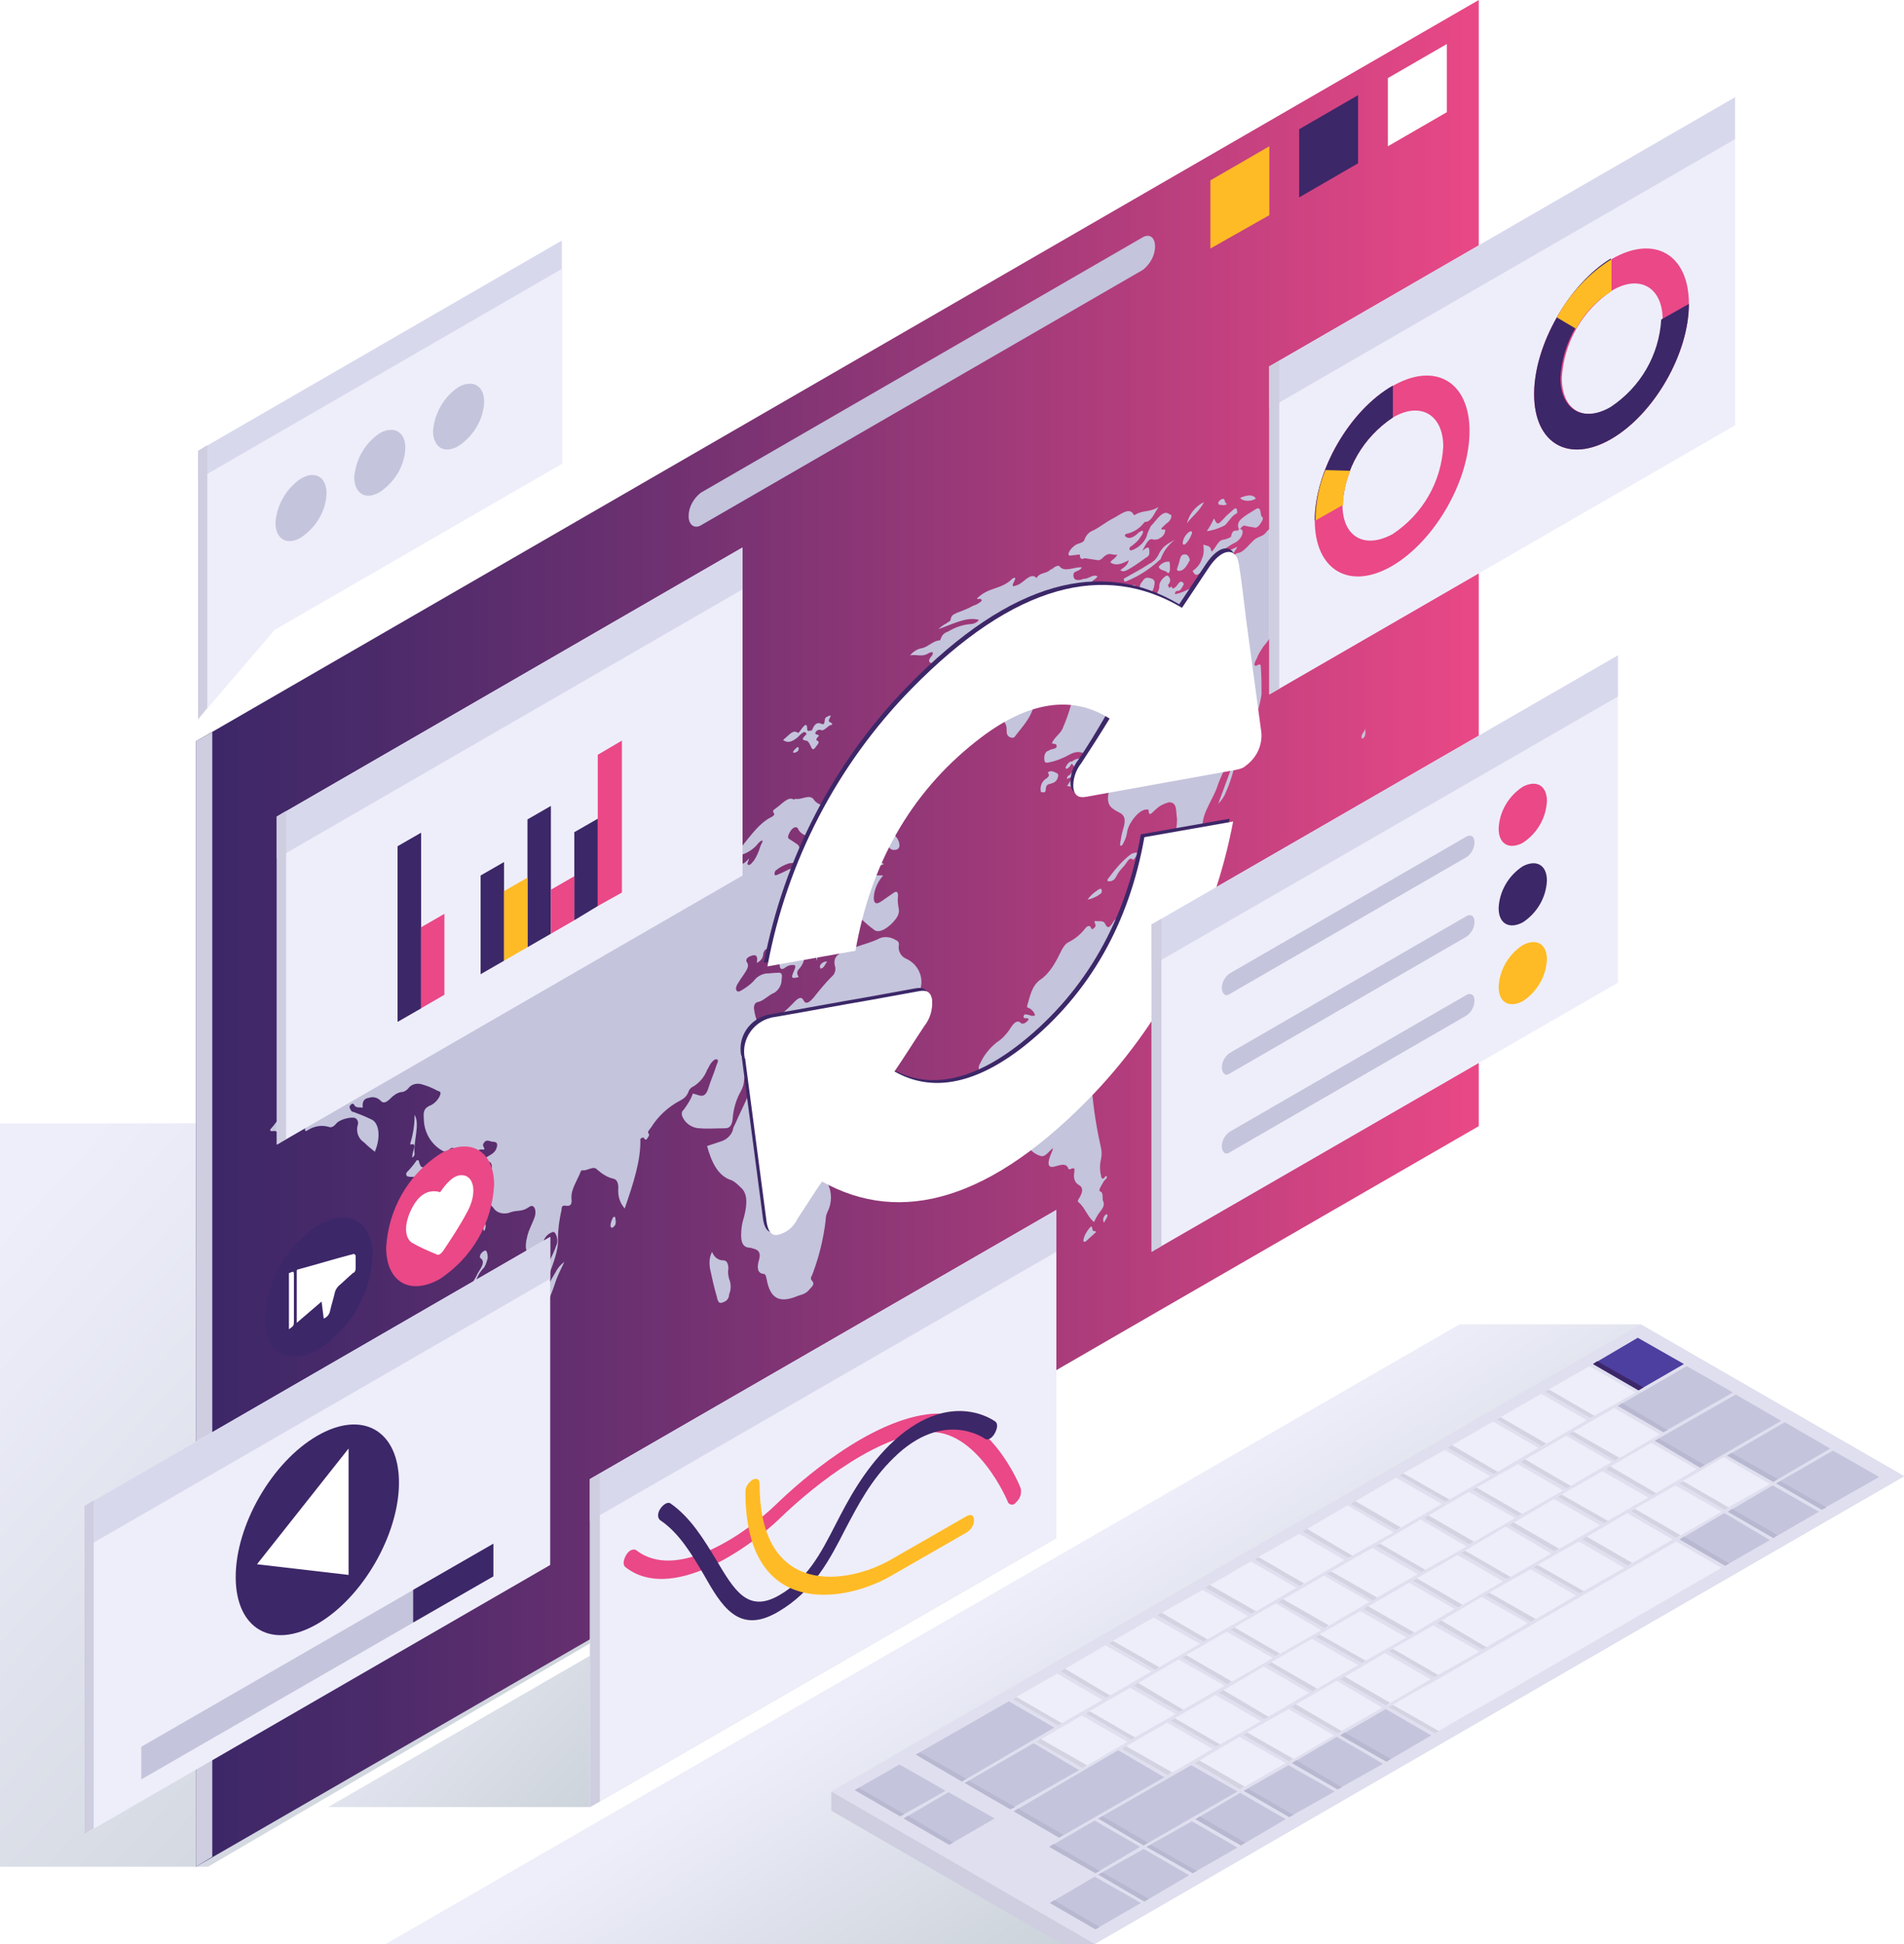 <?xml version="1.0" encoding="utf-8"?>
<!-- Generator: Adobe Illustrator 21.0.2, SVG Export Plug-In . SVG Version: 6.00 Build 0)  -->
<svg version="1.1" id="Layer_1" xmlns="http://www.w3.org/2000/svg" xmlns:xlink="http://www.w3.org/1999/xlink" x="0px" y="0px"
	 viewBox="0 0 268.2 273.8" style="enable-background:new 0 0 268.2 273.8;" xml:space="preserve">
<style type="text/css">
	.st0{filter:url(#luminosity-noclip-4);}
	.st1{filter:url(#Adobe_OpacityMaskFilter_1_);}
	.st2{mask:url(#mask-4);}
	.st3{fill:url(#_Path__2_);}
	.st4{fill:url(#_Path_4_1_);}
	.st5{fill:url(#_Path_5_1_);}
	.st6{fill:#C4C4DC;}
	.st7{fill:#FFFFFF;}
	.st8{fill:#3C2768;}
	.st9{fill:#FFBB25;}
	.st10{fill:#CECEE0;}
	.st11{filter:url(#luminosity-noclip-5);}
	.st12{filter:url(#Adobe_OpacityMaskFilter_3_);}
	.st13{mask:url(#mask-5);}
	.st14{fill:url(#_Path_2_2_);}
	.st15{fill:url(#_Path_101_1_);}
	.st16{fill:#EA4886;}
	.st17{fill:#EEEEFA;}
	.st18{fill:#D8D8ED;}
	.st19{filter:url(#luminosity-noclip-6);}
	.st20{filter:url(#Adobe_OpacityMaskFilter_5_);}
	.st21{mask:url(#mask-6);}
	.st22{fill:url(#_Path_3_2_);}
	.st23{fill:url(#_Path_154_1_);}
	.st24{fill:#DFDFEF;}
	.st25{fill:#4D3FA0;}
	.st26{fill:#D3D3E2;}
	.st27{fill:#B8B8D1;}
</style>
<filter  color-interpolation-filters="sRGB" filterUnits="userSpaceOnUse" height="87.25" id="luminosity-noclip-6" width="213.94" x="0" y="186.51">
	<feFlood  flood-color="#fff" result="bg"></feFlood>
	<feBlend  in="SourceGraphic" in2="bg" mode="normal"></feBlend>
</filter>
<filter  color-interpolation-filters="sRGB" filterUnits="userSpaceOnUse" height="37.9" id="luminosity-noclip-5" width="102.61" x="119.46" y="216.59">
	<feFlood  flood-color="#fff" result="bg"></feFlood>
	<feBlend  in="SourceGraphic" in2="bg" mode="normal"></feBlend>
</filter>
<filter  color-interpolation-filters="sRGB" filterUnits="userSpaceOnUse" height="104.72" id="luminosity-noclip-4" width="208.31" x="59.91" y="158.2">
	<feFlood  flood-color="#fff" result="bg"></feFlood>
	<feBlend  in="SourceGraphic" in2="bg" mode="normal"></feBlend>
</filter>
<title>Asset 1</title>
<g id="Layer_2">
	<g id="Layer_3">
		<g id="seo_map">
			<defs>
				<filter id="Adobe_OpacityMaskFilter" filterUnits="userSpaceOnUse" x="0" y="158.2" width="208.3" height="104.7">
					<feColorMatrix  type="matrix" values="1 0 0 0 0  0 1 0 0 0  0 0 1 0 0  0 0 0 1 0"/>
				</filter>
			</defs>
			<mask maskUnits="userSpaceOnUse" x="0" y="158.2" width="208.3" height="104.7" id="mask-4">
				<g id="_Group_4" class="st0">
					<defs>
						<filter id="Adobe_OpacityMaskFilter_1_" filterUnits="userSpaceOnUse" x="0" y="158.2" width="208.3" height="104.7">
							<feColorMatrix  type="matrix" values="1 0 0 0 0  0 1 0 0 0  0 0 1 0 0  0 0 0 1 0"/>
						</filter>
					</defs>
					<mask maskUnits="userSpaceOnUse" x="0" y="158.2" width="208.3" height="104.7" id="mask-4">
						<g class="st1">
						</g>
					</mask>
					<g class="st2">
						
							<linearGradient id="_Path__2_" gradientUnits="userSpaceOnUse" x1="156.901" y1="58.909" x2="239.901" y2="134.579" gradientTransform="matrix(-1 0 0 -1 268.24 276)">
							<stop  offset="1.000000e-02" style="stop-color:#FFFFFF"/>
							<stop  offset="1" style="stop-color:#000000"/>
						</linearGradient>
						<polygon id="_Path__1_" class="st3" points="0,262.9 57.7,262.9 208.3,158.2 0,158.2 						"/>
					</g>
				</g>
			</mask>
			<g>
				
					<linearGradient id="_Path_4_1_" gradientUnits="userSpaceOnUse" x1="156.906" y1="58.904" x2="239.906" y2="134.574" gradientTransform="matrix(-1 0 0 -1 268.24 276)">
					<stop  offset="1.000000e-02" style="stop-color:#CBD2D9"/>
					<stop  offset="1" style="stop-color:#EEEEFA"/>
				</linearGradient>
				<path id="_Path_4" class="st4" d="M0,262.9h29.3l179-104.7H0L0,262.9z"/>
			</g>
			<g id="_Group_7">
				
					<linearGradient id="_Path_5_1_" gradientUnits="userSpaceOnUse" x1="59.91" y1="144.54" x2="240.66" y2="144.54" gradientTransform="matrix(-1 0 0 -1 268.24 276)">
					<stop  offset="0" style="stop-color:#EA4886"/>
					<stop  offset="0.31" style="stop-color:#AC3C7B"/>
					<stop  offset="0.63" style="stop-color:#703171"/>
					<stop  offset="0.87" style="stop-color:#4A2A6A"/>
					<stop  offset="1" style="stop-color:#3C2768"/>
				</linearGradient>
				<polygon id="_Path_5" class="st5" points="27.6,104.4 27.6,121.2 27.6,262.9 208.3,158.6 208.3,16.8 208.3,0 				"/>
				<g id="_Group_8">
					<path id="_Path_6" class="st6" d="M198.9,68.9c-0.4,0.4-0.7,0.9-1.1,0.7c0.2-0.5,0.6-0.9,1.1-1.1V68.9z"/>
					<path id="_Path_7" class="st6" d="M73.6,131.6c-0.5-0.2-0.8-0.7-1.4-0.4c-0.4,0.1-0.6-0.2-0.5-0.7s0.5-0.7,0.7-1
						c0.4-0.5,0.8-0.4,1.2-0.7c0.6-0.4,1.6-0.5,1.6-1.9c0-0.2,0.2-0.3,0.4-0.4c0.6-0.3,0.9-0.1,1,0.5c0,0.2-0.1,0.6,0.1,0.4
						c0.8-0.6,1.5-0.3,2.4-0.9c1.2-0.8,2.6-1.3,4-1.7c0.4-0.1,0.6,0,0.3,0.7s-0.1,0.6,0.4,0.3c0.6-0.4,1.1-0.8,1.7-1.1
						c0.2-0.1,0.5-0.3,0.6,0c0,0.3-0.1,0.7-0.3,0.9c-0.5,0.5-0.8,1.1-0.9,1.8c0,0.2,0,0.5,0.2,0.4s0.3-0.3,0.4-0.6
						c0.4-1.4,1.2-2.2,2.2-2.2c0,0.3-0.6,0.8-0.3,0.9s0.6-0.4,0.9-0.8s0.4-0.8,0.6-1.2c0.6,0.7,0.6,1.8-0.1,2.5
						c-0.8,0.6-1.4,1.6-1.6,2.6c-0.1,0.2-0.3,0.6-0.1,0.7s0.4-0.2,0.6-0.6s0.2-0.7,0.3-1c0.3-0.7,0.6-1,0.9-0.6
						c0.2,0.3,0.5,0.6,0.7,0.9c0.4,0.4,0.9,0.3,1.5-0.5c0.1-0.2,0.4-0.5,0.3-0.7s-0.4,0-0.5,0.2c-0.6,0.8-0.8,0.4-0.9-0.1
						s-0.1-0.9-0.2-1.6s0.4-1.6,0.2-2.2c-0.1-0.4,0-0.8,0.3-1c0.4-0.4,0.8-0.4,1-0.2s0.3,0.6,0.6,0.6c0.6,0.2,0.4,0.8,0,1.5
						c-0.1,0.2-0.2,0.4-0.3,0.6s-0.2,0.5-0.1,0.7s0.3,0,0.5-0.2s0.4-0.5,0.6-0.7c0.9-0.9,1.8-1.9,2.6-1.3c0,0,0,0,0.1,0
						c0.2,0.1,0.4,0,0.5-0.2c0.3-0.8,0.6-0.5,0.9-0.6c0.5-0.1,1,0.2,1.5-0.8c0.1-0.2,0.4-0.2,0.6-0.2c0.7-0.3,1.5-0.3,2.3-0.1
						c0.2,0.1,0.5,0.1,0.8-0.3c0.1-0.2,0.2-0.4,0.1-0.6s-0.4-0.1,0-0.5c0.2-0.2,0.3-0.5,0.5-0.5s0,0.5,0,0.8
						c-0.1,0.7-0.1,1.3,0.7,0.7c0.4-0.3,0.8-0.3,0.9,0c0.3,0.8,0.8,0.4,1.4-0.3c0,0.3-0.4,0.8-0.1,0.9s0.5-0.3,0.8-0.6
						c0.4-0.6,0.7-1.3,0.9-2c0.1-0.3,0.4-0.7,0.3-0.8s-0.5,0.2-0.7,0.5c-0.5,0.6-1.2,1.1-2,1.4c-0.3,0.1-0.6,0.1-0.6-0.2
						s0.2-0.6,0.4-0.9c1.3-1.6,2.5-3.3,4.1-4.1c0.2-0.1,0.6-0.3,0.4-0.6s-0.1-0.4,0.2-0.6c0.9-0.6,1.8-1.8,2.6-1.3
						c0.1,0,0.2-0.1,0.3-0.1c0.8,0.2,2-0.8,2.6,0.2c0.5,0.7,1.6,0.8,2.4,1.1c0.4,0.1,0.3,0.3,0.2,0.8c-0.2,0.9,0.1,1.1,0.8,0.6
						c0.2-0.1,0.3-0.2,0.5-0.1c0.8,0.3,1.4,0.7,1,2.3c-0.3,1.1-0.3,1.6-1.3,1.5s-0.9-0.1-1.3,1.3l-0.1,0.4c-0.4,1.7-0.4,1.7-1.6,1.9
						c-0.4,0.1-0.4,0-0.4-0.5s0-0.8-0.4-0.9s-0.5-0.5-0.2-1.2c0.4-0.9,0.3-1.5-0.1-1.8c-0.6-0.5-1.4-0.5-1.8-1.4
						c-0.2-0.4-0.8-0.2-1.2,0.6s-0.1,0.8,0.2,1s0.6,0.4,0.9,0.6c0.5,0.4,0.4,1,0.1,1.9s-0.9,0.7-1.3,0.8c-0.6,0.2-1.2,0.5-1.7,0.9
						c-0.2,0.1-0.3,0.3-0.3,0.6c0,0.2,0.2,0.2,0.4,0.1c0.5-0.2,0.9-0.4,1.3-0.6c0.7-0.4,1.1-0.4,0.6,0.8c-0.1,0.2-0.1,0.5,0,0.7
						c0.1,0.1,0.3,0,0.4-0.2c0.9-1.2,0.8-0.5,0.9,0.2s0.5,1,1.1,0.5c0.5-0.3,1-0.5,1.6-0.5c0.8-0.1,1.5-1.1,2.3-1.7
						c0.3-0.3,0.4-0.7,0.3-1.1c0-0.2-0.3-0.4,0.1-0.7s0.3,0.1,0.3,0.5s0,0.7,0,1s0,0.6,0.3,0.4c1.4-0.8,1.9,0.4,2.9,0.6
						c0.9,0.1,1.8,0.2,2.8,0.2c-0.7,0.8-1.2,1.8-1.3,2.9c-0.1,1,0.3,1.3,1.1,0.7l1.6-1.1c0.5-0.4,0.7-0.2,0.7,0.4
						c-0.1,0.6,0,1.2,0.1,1.8c0.1,0.5-0.1,1-0.4,1.4c-0.9,1.2-2.3,2.1-3,1.6c-0.7-0.5-1.4-1.1-2.1-1.8c-0.4-0.4-0.6-0.7-1.2-0.3
						c-0.2,0.2-0.5,0.3-0.8,0.3c-0.6-0.1-1,0.4-1.4,1.2c-0.4,0.9-0.9,1.8-1.5,2.5c-0.7,0.7-1.1,1.5-1.1,2.4c-0.4-1-0.2-2.1,0.6-2.8
						c0.5-0.8,0.9-1.6,1.2-2.5c0.1-0.3,0.2-0.5-0.1-0.7s-0.4,0.1-0.6,0.4c-1,1.8-2.4,3.3-2.9,5.3c-0.1,0.5-0.3,0.9-0.6,1.3
						c-0.6,0.6-0.4,0.9-0.2,1.3c-1.1,0.3-1.1,0.1-0.6-1c0.2-0.5,0.2-0.7-0.2-0.7c-0.4,0-0.7,0.1-1,0.3c-0.6,0.5-0.9,0.3-0.9-0.5
						c0.1-1-0.5-1.9-1.4-2.1c-0.3-0.1-0.8,0.1-0.9,0.8c0,0.5-0.4,1-0.9,1.2c0.2-1-0.1-1.3-1-0.9c-0.4,0.2-0.6,0.5-0.4,0.8
						c0.4,0.5,0,1.1-0.4,1.7c-0.3,0.4-0.6,0.9-0.8,1.2s-0.4,0.7-0.3,1s0.4,0.3,0.7,0.1c0.7-0.4,1.4-0.9,1.9-1.5
						c0.4-0.5,1-0.8,1.6-0.9c0.5,0,1.1-0.1,1.6-0.1c0.7-0.1,0.7,0.3,0.6,1c0,0.7-0.4,1.4-1,1.8c-0.8,0.3-1.6,1.2-2.3,1.3
						c-0.5,0.1-0.6,0.5-0.6,0.9c0.1,0.8,0.3,1.6,0.7,2.4c0.1,0.3,0.4,0.4,0.8,0.1c1.5-0.9,3-2.1,4.2-3.4c0.6-0.6,1-0.8,1.3-0.2
						s0.8,0.3,1.4-0.4c0.8-1,1.6-2,2.5-2.9c0.5-0.4,0.7-1,0.5-1.6c-0.2-0.9,0.1-1.5,1.1-1.9c1.7-0.8,3.3-1.1,4.9-1.8
						c0.8-0.5,1.8-0.4,2.6,0.1c0.3,0.1,0.5,0.4,0.4,0.8c-0.1,0.7,0.3,1.5,1,1.8c1.6,0.7,2.5,2.4,2.1,4.1c-0.1,0.9,0,1.7,0.3,2.5
						c0.1,0.3,0.1,0.7-0.1,1c-0.7,1.5-1.3,3-1.8,4.5c-0.4,1.4-1.3,2.6-2.5,3.4c-1.3,0.6-2.7,1.4-4,1.6c-0.7,0.2-1.3,0.7-1.6,1.4
						c-0.1,0.4-0.5,0.8-0.9,0.9c-0.6,0.2-1.1,0.8-1,1.5c0,0.7,0.1,1.4,0.1,2.1c0.1,0.5,0,1.1-0.2,1.5c-0.5,1-0.9,2.1-1.2,3.1
						c-0.6,1.7-0.7,3-0.2,4.1c0.6,1.2,0.6,2.7,0,3.9c-0.2,0.4-0.3,0.8-0.3,1.3c-0.3,2.5-0.9,5-1.8,7.4c-0.1,0.4-0.5,0.7-0.1,1.1
						s0,0.8-0.3,1.1c-0.6,0.8-1.2,0.8-1.7,1c-2.6,1.1-3.9,0.4-4.4-2.3c-0.1-0.4-0.1-0.8-0.5-0.8c-0.8-0.1-0.9-0.9-0.6-1.9
						s0-1.4-0.6-1.6c-0.3-0.1-0.6-0.2-0.9-0.2c-0.7-0.1-1-0.7-1-1.7c0-0.9,0.1-1.7,0.4-2.6c0.5-1.9,0.5-3.4-0.5-4.2
						c-0.4-0.4-0.8-0.8-1.3-1c-1.9-0.6-2.8-2.6-3.4-4.8l2.1-0.7c0.8-0.3,1.5-1,1.6-1.9c0.1-0.2,0.2-0.4,0.3-0.6
						c1-2.4,2.5-4.7,2.5-7.1c0-0.2,0.1-0.4,0.2-0.6c0.4-1.4,0.9-2.8,1.5-4.1c0.1-0.3,0.2-0.7,0.1-0.7s-0.3,0.4-0.4,0.4
						c-1.1,0.5-1.1,1.6-1.5,2.5c-0.2,0.5-0.1,1-0.4,1.4c-0.5,0.6-0.7,1.4-0.8,2.2c0,0.5-0.2,1-0.4,1.4c-0.7,1.2-1.1,2.6-1.2,4
						c-0.1,0.9-0.4,1.3-1.1,1.3c-1.2,0-2.4,0.1-3.5,0c-1.1,0-2.1-0.7-2.5-1.7c-0.1-0.3-0.1-0.7,0.2-0.9c0.5-0.7,1-1.4,1.3-2.3
						c0.3,0.1,0.7,0.2,1,0.3c0.5,0.1,0.9-0.1,1.2-1.1s0.8-2.1,1.1-3.1c0.1-0.3,0.4-0.8,0.1-0.9s-0.6,0.2-0.9,0.6
						c-0.2,0.3-0.3,0.6-0.5,0.9c-0.4,1-1,1.7-1.9,2.3c-0.3,0.1-0.6,0.4-0.7,0.7c-0.2,0.6-0.6,1-1.2,1.3c-1.7,0.9-3.1,2.2-4.1,3.8
						c-0.2,0.3-0.6,0.6-0.3,0.9c0.1,0.1,0,0.3-0.2,0.6s-0.3,0.2-0.4,0.1s-0.1-0.4-0.6,0c0.1,3-1,6.3-2.2,9.8c-0.7-0.8-1-1.8-0.9-2.9
						c0-0.7-0.2-1.2-0.7-1.3c-0.9-0.2-1.6-0.7-2.3-1.3c-0.5-0.6-1.5,0.3-2.1,0.1c0,0-0.2,0.1-0.2,0.2c-0.5,1.3-1.4,2.5-1.3,3.8
						c0.1,0.9-0.2,1.1-0.8,1c-0.3,0-0.6-0.1-0.6,0.6c-0.3,1.3-0.5,2.7-0.5,4c0.1,1.7-0.7,3.6-1.4,5.5c-0.1,0.4-0.4,0.8-0.7,1
						c0-1.1,0.3-2.2,0.8-3.1c0.4-0.8,0.8-1.6,1.1-2.5c0.3-0.6-0.1-1.9-0.5-1.8c-0.7,0.2-1.3,0.8-1.4,1.6c-0.1,0.5-0.6,1.1-0.7,1.6
						s-0.3,0.3-0.5,0.3c-1.2-0.2-1.5-1.1-1-3c0.2-0.8,0.6-1.5,0.9-2.3c0.5-1.1,0.1-2.3-0.7-1.7c-1,0.7-1.6,0.4-2.5,0.7
						c-0.9,0.4-2,0.2-2.5-0.6c-0.3-0.3-0.5-0.6-0.7-1c-0.2-0.3-0.6-0.4-0.1-1.3c0.1-0.2,0.3-1,0.2-1.1c-0.6-0.3-0.1-0.9,0.1-1.5
						c0.5-1,0.3-1.5-0.3-1.7c-0.2-0.1-0.4,0-0.5-0.3l0.3-0.2c0.6-0.4,1.3-0.6,1.5-1.5s-0.6-0.6-1-0.8c-0.3-0.1-0.6-0.1-0.8,0.2
						c-0.4,0.5,0.1,0.6,0,1c0,0-0.1,0-0.1,0c-0.6-0.1-1.2,0.2-1.3,0.8c-0.1,1-1,2-0.8,2.9c0,0,0,0.1,0,0.1c0,0.3-0.2,0.5-0.5,0.5
						c-0.6,0.1-0.6-0.3-0.4-1s0.8-1.8,0.5-2.2c-0.4-0.6-1.1-0.9-1.7-1.3c-0.3-0.2-0.6,0.2-0.9,0.4c-0.2,0.1-0.4,0.1-0.6,0
						c-1.7-0.9-2.7-2.7-2.7-4.6c-0.1-1.1,0.1-1.5,1.1-1.9c0.5-0.3,1-0.8,1.2-1.4c0.2-0.5-0.2-0.5-0.4-0.6c-0.7-0.4-1.5-0.7-2.2-0.9
						c-0.7-0.2-1.5,0-1.9,0.6c-0.3,0.3-0.6,0.5-1,0.5c-0.6,0.1-1.1,0.5-1.5,0.9c-0.5,0.5-1,0.8-1.4,0.3c-0.4-0.4-1-0.6-1.6-0.4
						c-0.7,0.1-1,0.5-0.9,1.4c-0.4-0.1-1,0.1-1.2-0.4c-0.1-0.1-0.2-0.3-0.5,0s-0.1,0.5,0,0.7s0.2,0.3,0.4,0.3c0.8,0.3,1.6,0.6,2.4,1
						c1.2,0.4,1.5,2.5,0.6,4.6c-0.5-0.4-1-0.8-1.5-1.3c-0.8-0.5-1.2-1.5-0.9-2.5c0.1-0.3,0-0.7-0.3-0.9c-0.4-0.3-2.2,0.1-2.7,0.7
						s-0.8,0.6-1.1,0.5c-1-0.3-2.1-0.1-3,0.5c-0.3,0.2-0.4,0-0.3-0.3c0.1-0.6,0.4-1.2,0.8-1.6c0.2-0.1,0.3-0.4,0.3-0.6
						c-0.1-0.2-0.2-0.1-0.4,0.1c-0.9,0.8-1.3,0.7-1.4-0.2c-0.4,0.2-0.4,0.9-0.6,0.9c-0.9,0.2-1.3,1.4-1.9,2
						c-0.2,0.2-0.4,0.7-0.5,0.3c-0.1-0.4-0.5-0.6-0.9-0.5c-0.2,0-0.6,0-0.1-0.5s0.9-1.5,1.5-1c0.2,0.2,0.4-0.1,0.4-0.4
						c0.3-1,0.8-1.9,1.6-2.6c1.4-1.4,2.9-2.7,4.6-3.8c0.4-0.3,0.4-0.1,0.4,0.3s0.1,0.6,0.5,0.2c0.9-1,2-1.8,3.2-2.4
						c0.5-0.2,0.9-0.7,1.1-1.2c0.1-0.6,0.5-1.1,1.1-1.3c0.6-0.3,1.1-0.6,1.7-0.9c0.7-0.4,1.3-1.1,1.7-1.8c0.2-0.5,0.6-0.9,1.1-1
						c0.3-0.1,0.9,0.6,1-0.8c0,0,0.2-0.2,0.3-0.3l1.4-0.9c0.2-0.1,0.5-0.2,0.5,0.1c0.2,1,0.8,0.6,1.5,0c0.6-0.5,1.3-0.8,2-1
						c0.2-0.1,0.4,0.4,0.8-0.1c0.6-0.7,1.1-1.5,1.5-2.4c0.1-0.2,0-0.2-0.1-0.2c-0.9,0-0.1-0.5,0.1-0.8c0.3-0.3,0.7-0.6,1.2-0.7
						c1.3-0.2,2.5-0.9,3.2-2c0.2-0.2,0.4-0.3,0.7-0.4c0.9-0.2,1.5-0.9,1.6-1.8c0-0.1,0.2-0.3,0.4-0.4C73,131,73.1,131.9,73.6,131.6z
						"/>
					<path id="_Path_8" class="st6" d="M165.5,83.7C165.6,83.7,165.6,83.7,165.5,83.7c1.8-0.4,3.3-1.4,4.3-2.9
						c0.1-0.2,0.7-0.6,0.6-0.1c-0.2,0.7,0.4,0.6,0.3,1.2c-0.1,0.3,0.3,0.2,0.4-0.1c0.5-1.4,1.4-1.7,2.2-2.2c0.3-0.2,0.9-0.3,0.6-1
						c-0.2-0.3,0.2-0.7,0.4-0.7c0.9-0.1,1.6-1.2,2.4-1.9c0.6-0.5,1.2-0.4,1.7-1.1c0.4-0.5,1-0.8,1.6-0.7c0.5,0.2,1.1,0.1,1.5-0.3
						c0.8-0.8,1-0.8,0.7,0.4c-0.1,0.2-0.2,0.6,0.1,0.6s0.3-0.3,0.4-0.7c0.1-0.4,0.1-0.8,0.5-1.2c1.3-1.3,2.7-2.5,4.1-3.6
						c1.3-0.8,2.6-1.8,3.8-2.9c0.6-0.6,1.5-1,2.3-1c0.6,0,1.3,0,1.9,0.2c0.3,0,0.8-0.4,0.9,0s-0.5,0.9-0.8,1.4
						c-0.2,0.3-0.4,0.5-0.6,0.8c-0.2,0.3-0.7,0.6-0.6,1s0.5,0.1,0.9-0.3c0.4-0.5,1-0.8,1.6-0.7c-0.8,1.8-1,1.9-2.3,2.2
						c-0.1,0-0.3,0-0.4,0.2c-0.1,0.2-0.2,0.4-0.1,0.7c0.3,0.3,0.7,0.4,1.1,0.3c0.9-0.3,1.2,0.8,0.4,1.8c-0.7,1.1-1.5,2-2.5,2.8
						c-0.7,0.4-0.8,0.7-0.4,1.2c0.1,0.1,0.3,0.3,0.4,0.3c0,0.1,0,0.3-0.2,0.3c-1.1,0.1-2.2-0.5-2.6-1.6c-0.2-0.4-0.5-0.5-1,0
						c0,0.4,0.7,0.4,0.2,1c-0.3,0.4-0.7,0.2-0.8-0.2c0,0,0-0.1,0-0.1c-0.2-0.3-0.5-0.3-0.8,0.1c-0.9,1.3-2,1.8-2.9,2.8
						c-1.1,1.2-2.4,1.9-3.3,3.9c-0.6,1.1-1.1,2.3-1.5,3.5c-0.3,1.4-1,2.8-2,3.9c-0.4,0.6-0.8,1.2-1,1.8c-0.3,0.5-0.6,1.3,0.3,0.8
						c0.3-0.1,0.3,0.2,0.3,0.4c0.1,1.3,0.1,2.5,0.1,3.8c-0.3,1.9-0.9,3.8-1.9,5.4c-0.8,1.4-1.5,2.8-2,4.3c-0.2,0.3-0.3,0.3-0.3,0
						c0-0.3,0.1-0.7-0.2-0.6c-0.3,0.2-0.5,0.5-0.6,0.8c-0.3,1-0.9,2-1.2,3c-0.6,1.8-2.1,3.7-2.1,5.5c0,0.2-0.1,0.3-0.2,0.4
						c-1,1.6-2.2,3-3.6,4.2c-0.9,0.6-1.6,1.4-2.3,2.2c-0.4,0.5-0.9,1-1.4,1.5c-0.6,0.5-1,1.2-1.2,2c-0.4,1.2-1.2,2.3-2.2,3.1
						c-0.2,0.2-0.3,0.3-0.5,0.2c-0.6-0.3-0.9,0.4-1.1,1c-0.4,1-0.4,2.1,0.1,3c0.6,0.8,1.6,1.2,0.9,3.2c0,0.1,0.1,0.2,0.1,0.2
						c0.4,0,0.3,0.5,0.1,1c-0.3,0.9-0.6,1.9-0.8,2.8c-0.5,2.5-1.5,4.9-3.1,6.9c-0.4,0.5-0.6,1.2-0.6,1.9c0.1,4,0.6,8,1.5,11.9
						c0.1,0.5,0.1,1,0,1.5c-0.2,0.8-0.2,1.6,0,2.4c0,0.2,0.1,0.4,0.3,0.4c0.2-0.1,0.4-0.6,0.5-0.3c0.1,0.3-0.3,0.4-0.5,0.8
						s-0.8,1.2-0.4,1.3c0.5,0.2,0.2,1,0.4,1.4c0.3,0.7-0.3,1.2-0.7,1.8c-0.2,0.3-0.4,0.7-0.6,1.1c-0.9-0.7-1.3-2.1-2.2-2.8
						c-0.2-0.2,0.1-0.5,0.2-0.7c0.5-0.9,0.4-1.4-0.1-1.7c-0.6-0.3-0.8-1-0.7-1.6c0.1-0.7,0.1-0.9-0.4-0.7c-0.2,0.1-0.4,0.1-0.4,0
						c-0.3-0.9-1.2-0.5-2-0.3c-0.8,0.2-1-0.3-0.6-1.4c0.1-0.4,0.4-0.8,0.4-1.2c-0.6,0.5-1.1,1.3-1.7,1.1c-1.4-0.4-2.3-1.7-2.3-3.1
						c-0.1-1.1-0.5-1.4-1.2-1.5c-0.7-0.2-1.4-0.2-2,0.1c-0.4,0.2-0.6-0.1-0.7-0.4c-0.6-1.1-0.8-2.4-0.7-3.7c0.1-0.6-0.2-1.2-0.6-1.6
						c-0.5-0.3-0.9-0.8-1.1-1.4c-0.2-0.5-0.2-1.1,0.1-1.5c0.5-1.1,1.3-2.1,2.3-2.9c0.8-0.5,1.5-1.3,2-2.1c0.5-0.8,1-1,1.3-0.7
						s0.7,0.2,1.2-0.4c-0.1-0.3-0.4-0.2-0.5-0.2c-0.1,0-0.3-0.1-0.2-0.3c0.1-0.4,0.3-0.2,0.5-0.2c0.3,0,0.6,0.3,1.1,0.1
						c-0.1-0.4-0.4-0.8-0.8-1c-0.1-0.1-0.4,0-0.3-0.4c0.4-1.3,0.6-2.7,1.8-3.6c1.5-1,2.3-2.7,3.1-4.3c0.3-0.5,0.5-0.8,0.9-1
						c1-0.5,1.8-1.2,2.4-2c0.4-0.4,0.5-0.3,0.7-0.2c0.1,0.1,0.1,0.6,0.5,0.2c0.5-0.4,0-0.6,0.1-1c0.5,0.1,1.2-0.1,1.4,0.3
						c0.3,0.5,0.5,1.1,1.3-0.3c0.2-0.3,0.5-0.3,0.7-0.4c1-0.4,1.7-1.4,1.7-2.5c0-0.4,0-0.9-0.1-1.3c0-0.5,0.2-1,0.6-1.3
						c0.5-0.4,1.2-0.5,1.5-1.3c0.3-0.8-0.2-1.1-0.3-1.7c-0.1-0.1-0.1-0.2-0.1-0.3c0-0.3-0.2-0.6,0.1-1c0.2-0.3,0.6-0.5,1-0.4
						c0.3,0,0.4,0.3,0.5,0.6s0.2,0.4,0.5,0.4c1-0.3,1.9-1.1,2.2-2.1c0.4-1,0.6-2,0.6-3.1c-0.2-1,0.1-2.4-1.2-2.3
						c-0.7,0.2-1.3,0.5-1.8,1c-0.4,0.3-1,1.2-1,0.1c0-0.1-0.2-0.1-0.3-0.1c-1,0-2.4,1.7-2.7,3c-0.1,0.6-0.2,1.1-0.5,1.6
						c-0.1,0.2-0.2,0.5-0.4,0.5s-0.1-0.2-0.1-0.4c0.1-0.6,0.2-1.3,0.4-1.9c0.4-1.3,0.3-2-0.6-2.4c-0.9-0.5-1.9-0.9-1.4-2.9
						c0-0.2-0.1-0.6-0.3-0.3c-0.5,0.8-0.4,0.3-0.6,0c-0.3-0.3-0.3-0.7-0.9-0.6s-1.1,0.3-0.8-0.8c0-0.1,0-0.1,0-0.2
						c0-0.2-0.3-0.4-0.5-0.4c-0.9,0-1.8,0.1-2.6,0.4c-0.2,0.2-0.2,0.1-0.2-0.1c0.1-0.1,0.1-0.3,0.3-0.3c0.8-0.8,0.9-1.2,0.4-1.6
						c-0.2-0.2,0-0.4,0.2-0.5c0.3-0.2,0.7-0.3,1.1-0.3c0.3,0,0.5,0.3,1,0c-0.4-0.9-1.5-1.2-2.7-0.5c-0.9,0.5-1.9,0.9-3,1.1
						c-0.5,0.1-0.5-0.3-0.5-0.7c0-0.3,0.1-0.7,0.4-0.9c0.3-0.1,0.5-0.3,0.8-0.3c0.2-0.1,0.7-0.1,0.5-0.6c-0.1-0.2-0.4-0.1-0.6-0.2
						v-0.1c0.4-0.9,1.3-1.3,1.6-2.3c0.4-0.9,0.7-1.8,1-2.8c0.1-0.5,0.4-0.6,0.6-0.5c0.2,0.1,0.4,0.2,0.6,0.2
						c0.4-0.1,0.9-0.1,1.2-0.6c0.3-0.5,0.6-1.1,0.3-1.5c-0.1-0.1-0.1-0.3,0.1-0.6c0.5-0.7,0.9-1.3,1.5-1.9c1.4-1.4,1.9-1.1,2,0.4
						c0.2,1,0.1,2.1-0.3,3.1c0,0.1,0,0.3,0,0.4c0.4,1,0.7,2.1,0.7,3.2c0.1,0.4,0.3,0.6,0.8,0c0.6-0.9,1.3-1.8,1.1-2.8
						c-0.1-0.6,0.2-0.9,0.6-1.3c1.4-1.3,2.8-2.5,3.6-4.6c0.1-0.2,0.2-0.3,0.3-0.4c0.8-0.7,0.9-1.5,0.5-1.8c-0.8-0.7-1.1-2.3-2.7-1.5
						c-0.2,0.1-0.6,0.1-0.6-0.3l0.9-1c-0.5-0.1-1.1,0.1-1.3,0.6c-0.3,0.4-0.4,1-0.2,1.4c0,0.2,0.2,0.3,0,0.6s-0.5,0.6-0.6,0.5
						c-0.4-0.4-1,0-1.8,0.7c0.4-0.9,0.9-1.7,1.6-2.4c0.3-0.3,0.5-0.7,0.6-1.1c0-0.4-0.4,0-0.7,0.1c-1,0.4-1.1,0.2-0.9-1.1
						c0-0.1,0-0.2,0-0.4c-0.1-0.7,0.3-0.8,0.8-1.3c0.5-0.5,0.4-0.1,0.5,0.4s0.4,0.9,0.8,0.7c0.4-0.2,0.4-0.8,0.5-1.3
						c0,0,0-0.1,0-0.1c0.1-0.6,0.4-1.1,0.8-0.7c0.1,0.1,0.4,0.5,0.5-0.2c0.2-0.7,0.8-1.3,0.7-2c0.1-0.5,0.4-0.9,0.8-1.2
						c0.3-0.2,0.4-0.2,0.6,0.1c0.2,0.3,0.2,0.7-0.2,1.1C165,83.3,165.1,83.7,165.5,83.7z"/>
					<path id="_Path_9" class="st6" d="M149.2,79.7c0.7,1,2.1,0.1,3.2,0.2c-0.4,0.7-1.2,0.4-1.2,1.1s0.5,0.8,1.2,0.6
						c0.2-0.1,0.3-0.1,0.5-0.1c0.6-0.1,1.2-0.7,1.7-0.3c-0.3,0.4-0.5,0.4-0.9,0.8s-1.1,0.6-1.1,1.1s0.7-0.1,1.1-0.1
						c0,0,0.1,0.1,0.1,0.1c-0.5,1.1-0.6,1.1-1.4,1.5c-1,0.5-2,1-3,1.5c-0.3,0.1-0.5,0.3-0.6,0.6c-0.7,1.6-1.7,3.2-1.9,4.9
						c-0.3,0-0.4-0.6-0.8,0.2s-0.1,1.1,0.3,1.2c-0.3,0.6-1.3,1-0.8,1.7c0.3,0.4-0.3,1.6,0.7,1.2c-0.5,0.3-0.8,0.5-0.5,1
						c0.2,0.3,0.9,0.6-0.1,1.5c0,0.1,0,0.1,0,0.2c-0.1,2.2-1.6,3.6-2.8,5.2c-0.1,0.1-0.3,0.1-0.4,0.1c-0.4-0.1-0.7-0.3-0.7-0.9
						c0-0.3,0-0.6-0.1-0.9c-0.4-1-1.5-1.4-2.4-1c-0.4,0.1-0.8,0.2-1-0.2c-0.4-0.9-1.3-0.9-2.3-0.3c-1,0.6-2.1,0.9-3.2,0.9
						c0.2-0.5,0.4-0.5,0.7-0.7s0.6-0.2,0.8-0.6s-0.1-0.4-0.4-0.7s-0.6,0-0.9,0.5c-0.2,0.3-0.3,0.6-0.5,0.5s0.1-0.4,0.2-0.7
						c0.3-0.5,0.7-0.9,1.1-1.2c0.2-0.1,0.5-0.3,0.5-0.5c-0.1-0.4,0.9-2.1-0.5-1.1c0,0,0,0-0.1,0c-0.4-0.6-0.9,0.2-1.3,0.7
						c-0.2,0.3-0.4,0.7-0.8,0.8c0.3-0.9,0.3-0.9-0.6-0.8c0.1-0.4,0.3-0.8,0.7-1.1c0.6-0.5,0-0.5,0.1-0.8c0,0,0.1-0.1,0.1-0.1
						c0.1-0.2,0.4-0.4,0.4-0.6s-0.3-0.1-0.6,0s-0.5,0.3-0.9,0.5c1.1-1.2,1.1-1.8,0.4-2.2c-0.2-0.1-0.5-0.2-0.2-0.7
						c0.1-0.2,0.4-0.4,0.4-0.7s-0.4-0.1-0.6,0c-1,0.6-1.7,0.1-2.6,0.3c0.4-0.5,1-0.9,1.6-1c0.8-0.1,1.7-1.1,2.5-1.1
						c0.1,0,0.2-0.1,0.2-0.2c0.3-0.9,0.8-0.9,1.3-1.2c0.9-0.5,1.8-0.8,2.8-0.9c0.5,0,1-0.2,1.3-0.6c-1.7-0.5-3.7,0.6-5.7,1.3
						c0.3-0.3,0.7-0.6,1.1-0.8c0.2-0.2,0.6-0.3,0.6-0.5c0.1-0.8,0.6-0.8,0.9-1c0.8-0.3,1.6-0.6,2.3-1c0.4-0.1,0.9-0.4,1.2-0.7
						c-0.1-0.5-0.5-0.1-0.7-0.3c1.7-1.7,3.4-1.2,5-2.8c0.1-0.1,0,0,0.2-0.1s0.3,0,0.1,0.4c-0.6,1.1,0,0.7,0.4,0.6
						c0.9-0.3,1.9-1.9,2.7-1c0.6-0.9,1.3-0.5,2-1.2C148.4,80.2,148.8,79.7,149.2,79.7z"/>
					<path id="_Path_10" class="st6" d="M58.9,201.1c0.1,0.7,0.3,1.3,0.6,1.9c0.1,0.1,0.1,0.4,0.5,0.1c1.2-1,2-3,1.5-4
						c-0.2-0.4,0-0.6,0.3-1c1.1-1.1,2.3-1.1,2.4,0.2c0.1,0.7,0.4,0.4,0.8,0.1c0.3-0.2,0.6-0.5,0.8-0.8c0.2-0.3,0.3-0.3,0.5-0.3
						c0.6,0,0.6,1.3,1.5,0.7c0,0.1,0,0.1,0,0.2c0,1,0.8,1,1.4,1s1.2,0,1.7,0c1,0.1,1.1,0.3,0.6,1.7c-0.1,0.3-0.3,0.9,0.1,0.7
						s0.4-0.3,0.2,0.2c-0.6,1.7-1,3.4-1.1,5.2c0,0.7-0.6,1.4-1,1.4c-0.9-0.1-2,0.5-2.9,0.3c-0.9-0.1-1.8,0.2-2.6,0.7
						c-0.9,0.5-1.6,1.3-2,2.2c-0.4,1.1-0.7,1.3-1,0.6c-0.1-0.1-0.2-0.3-0.4-0.1c-0.1,0.2-0.2,0.4-0.1,0.6c0,0.2,0.1,0.4,0.1,0.6
						c-0.9,0.7-0.8,1.7-1.2,2.5c-0.2,0.7-0.8,1.3-1.5,1.5c-0.2,0.1-0.4-0.1-0.6,0.3c-0.4,0.6-0.8,0.9-1.1,0.6s-0.9,0.3-1.1-0.2
						c-0.9-2-1.4-4.2-1.5-6.4c-0.1-0.4,0-0.7,0.3-1c0.6-0.7,1.1-1.5,1.4-2.4c0.5-1.3,1.6-2.5,1.6-3.9s0.9-2.8,1.2-4.5
						C58.6,200.2,58.8,200.6,58.9,201.1z"/>
					<path id="_Path_11" class="st6" d="M152.1,78.1c-0.3,0-0.8,0.1-1,0.1c-0.2,0-0.6,0.2-0.6-0.2c0.1-0.4,0.4-0.8,0.8-1.1
						c0.2-0.2,0.5-0.3,0.8-0.4c0.3-0.1,0.6-0.2,0.7-0.6c0.2-0.5,0.6-1,1.2-1.2c1-0.5,1.8-1.2,2.8-1.7s2.3-1.7,2.9-0.5
						c0,0.1,0.1,0,0.2,0c1.1-0.7,2-0.3,3.3-1.1c-0.7,1-1,2.1-1.9,2.1c-0.1,0-0.2,0.2-0.3,0.3c-0.6,0.7-1.4,1.2-2.4,1.4
						c-0.3,0.3-0.1,0.3,0,0.4c0.5,0.4,1.2,0,1.8-0.6c0.3-0.2,0.6-0.4,0.6-0.1s-0.2,0.5-0.4,0.8c-0.3,0.5-0.7,0.8-1.2,1.2
						c-0.2,0.1-0.3,0.2-0.3,0.4c0,0.2,0.1,0.2,0.3,0.2c0.9-0.3,1.7-1,2.1-1.9c0.1-0.5,0.4-1.1,0.6-1.5c0.8-0.8,1.7-2.4,2.6-1.7
						c0.1,0.1,0.3,0,0.3,0.3c0,0.3-0.2,0.6-0.4,0.8c-0.4,0.3-0.7,0.6-1,0.9c0,0.5,0.7-0.2,0.5,0.5c-0.1,0.5-0.5,0.8-0.9,1
						c-0.2,0.1-0.5,0.1-0.7,0.1c-0.7-0.3-1,0.5-1.6,1.6c1.1-1,1-0.2,1,0.3c0,0.5-0.5,0.6-0.7,0.8c-0.7,0.5-1.4,1-2.1,1.4
						c-0.5,0.3-0.9,0.5-1.3,0.2c0.5-0.4,1-0.6,1.2-1.4c-1.1,0.6-1.9,0.8-2.6,0.3c0.3-0.5,0.6-0.4,1-1.1c-0.7,0.2-1.1-0.5-2,0.4
						c-0.2,0.2-0.4,0.4-0.7,0.4l-2-0.3C152.6,78.2,152.2,78.3,152.1,78.1z"/>
					<path id="_Path_12" class="st6" d="M154.5,91.8c0.6-0.5,1-0.7,1,0c0,0.4,0.1,0.3,0.4,0.2s0.6-0.3,0.8-0.4
						c0.2-0.1,0.5-0.2,0.4,0.2c0,0.3-0.3,0.5-0.6,0.5c-0.9,0.3-1.6,1-2.1,1.9c-0.7,1-1.5,1.9-2.5,2.7c-0.1,0.1-0.3,0.3-0.3,0.1
						c0.3-0.7-0.4-0.4-0.4-0.8c0.1-0.5,0.3-1,0.6-1.5c0.2-0.3,0.3-0.6,0.5-0.9s0.5-0.8,0.2-1s-0.6,0.1-0.9,0.5
						c-0.2,0.3-0.4,0.7-0.7,1c-0.7,0.9-0.8-0.2-1-0.3c-0.2,0,0.2-0.6,0.4-0.8c0.6-0.7,1.2-1.4,1.9-2c0.3-0.2,0.6-0.7,0.4-0.9
						c-0.4-0.5,0.1-1,0.4-1.3c0.8-0.6,1.2-1.8,2.1-2.2c0.2-0.2,0.4-0.4,0.5-0.6c0.5-1,1-1.5,1.7-1.2c0.4,0.2,1.4-0.8,1.5-1.4
						c0.1-0.4,0-0.8,0.5-1.1s0.8,0,0.9,0.5c0,0.3,0,0.7-0.1,1c0,0.1-0.1,0.3,0.1,0.3c0.2,0.1,0.3-0.2,0.4-0.3c0.3-0.4,0.1-0.5,0-0.7
						c-0.1-0.5-0.1-1,0.3-1.4c0.3-0.5,0.6-0.6,1-0.5c0.4,0.1,0.9,0.2,0.7,1c-0.1,0.8-0.6,1.5-1.3,2c-1,0.6-2,1.2-2.9,1.9
						c-1.5,1.2-3.1,2.3-3.7,4.8C154.3,91.6,154.2,91.6,154.5,91.8z"/>
					<path id="_Path_13" class="st6" d="M70.4,187.9c0.1-1-0.5-1.3-0.9-1.8c-0.3-0.4-0.3-0.9,0-1.2c0.4-0.6,0.3-0.9,0-1
						s-0.4-0.4,0-0.9s0.6-0.8,1-0.6c0.6,0.4,1.2,0.6,1.9,0.8c1.3,0.4,1.4,1.1,0.4,3c-0.5,1-1.2,1.2-1.9,1.8
						C70.8,188,70.4,188.3,70.4,187.9z"/>
					<path id="_Path_14" class="st6" d="M174.7,74.5c0.3,0.1,0.4,0.2,0.3,0.7c-0.1,0.4-0.4,0.8-0.8,1.1c-0.4,0.2-0.8,0.4-1.2,0.7
						c-0.2,0.1-0.4,0.2-0.4,0.5c0,0.3,0.3,0.1,0.4,0.1c0.4-0.2,0.9-0.4,1.3-0.6c-1.1,2.1-2.4,2.5-3.7,2.6c-0.5,0-0.9,0.3-1.2,0.7
						c-0.7,0.9-1.1,0.8-1.4,0.1c0.6-0.4,1.1-1,1.3-1.7c0.3-0.6,0.3-1.3,0.2-2c0.5,0.2,1,0.1,1.1,0.8c0.1,0.4,0.3-0.1,0.5-0.3
						c0.4-0.6,0.7-1.2,1.3-1.2c0.4-0.1,0.7-0.2,1-0.4c0.2-1.1,0.6-0.8,1-0.9C174.6,74.4,174.7,74.4,174.7,74.5z"/>
					<path id="_Path_15" class="st6" d="M62.8,191.8c0.2,0.4,0,0.5-0.3,0.8c-0.4,0.3-0.8,0.8-1.1,1.2c-0.5,0.8-1.4,1.5-0.9,2.4
						c0.1,0.2-0.1,0.3-0.2,0.4c-0.4,0.4-0.8,0.9-1.3,1.3c-0.3,0.3-0.5,0.4-0.8,0.3c-0.8-0.3-1-0.1-1.6,1.3c-0.3,0.6-0.7,1.1-1.3,1.4
						c0.4-0.6,0.7-1.2,0.9-1.9c0.2-1,0.6-1.9,1.3-2.6c0.8-1.1,1.8-2.1,2.7-3.1c0.4-0.4,0.6-0.5,0.9-0.4c0.6,0.4,0.9-0.1,1.2-1
						c0.1-0.5,0.5-1,1-1.2C63.2,191.2,62.6,191.4,62.8,191.8z"/>
					<path id="_Path_16" class="st6" d="M101.9,177.5c0.5,0,0.7,0.5,0.7,1.2c-0.1,0.5,0,1,0.1,1.4c0.3,0.7,0.3,1.5,0,2.2
						c0,0.4-0.2,0.8-0.6,1c-0.4,0.2-0.7,0.3-0.9,0c-0.1-0.2-0.2-0.4-0.2-0.6c-0.4-1.3-0.7-2.7-1-4.1c-0.1-0.8-0.1-1.5,0.3-2.3
						C100.6,177.1,101.2,177.5,101.9,177.5z"/>
					<path id="_Path_17" class="st6" d="M64.1,169.9c0,0.2-0.2,0.6-0.3,0.5c-0.6-0.3-1.1-0.6-1.6-0.9c-0.1-0.1,0.3-0.4,0.1-0.5
						c-0.6,0.9-0.6,0.8-1.4,1c-0.3,0.1-0.6,0.2-0.8,0.4c-0.2,0-0.4,0.2-0.5,0c-0.3-0.9-0.6-1.9-0.8-2.9c0-0.4,0.2-0.8,0.5-1.1
						c0.4-0.3,0.6,0,0.5,0.3c-0.2,1.1,1,0.5,0.9,1.4h0.1c0.9-0.3,1.5,0.2,2.4-0.2c0.5-0.2,0.7,0.5,1.5-0.2
						C64.3,168.4,64.2,169.1,64.1,169.9z"/>
					<path id="_Path_18" class="st6" d="M124.2,118.6c-0.5,0.7-0.6,1.2-0.1,1.4c0.2,0.1,0.5,0.4,0.3,0.6c-0.8,0.8-0.2,0.8,0.1,1.1
						c-0.5,0.2-0.7,0.3-1,0.4s-0.6,0.3-0.8,0.4c-0.6,0.2-1.1-0.3-0.8-0.7c0.7-0.9,0.7-1.8,1.2-2.7c0.4-0.6,1-1.3,0.5-1.9
						c-0.1-0.1,0-0.3,0.2-0.3c0.5-0.2,0.4-0.7,0.6-1.1C125.1,116.4,125,117.4,124.2,118.6z"/>
					<path id="_Path_19" class="st6" d="M78.2,180.7c-0.5,1.5-1.1,2.9-1.8,4.3c-0.2,0.4-0.5,1.1-0.8,1.2s-0.3-0.5-0.5-0.8
						s-0.1-0.6,0.3-0.9c0.4-0.3,0.7-0.8,0.8-1.3c0.6-1.4,1.3-2.8,2.1-4.1c0.3-0.6,0.7-1,1.2-1.4C79,178.8,78.5,179.7,78.2,180.7z"/>
					<path id="_Path_20" class="st6" d="M95.1,117.5c0.6-0.3,1.2-0.2,1.8-0.5c0.2-0.1,0.3,0,0.4,0.1c0.4,0.5,0.5,1.3,1.2,1.3
						c0,0,0.1,0,0.1,0c0.2,0.1,0.3,0.3,0.2,0.6c-0.3,0.8-1,1.4-1.7,1.8c0.2-0.6,0.7-1.2,0.3-1.6c-0.8-0.8-1.6-1.5-3-1
						c-0.8,0.4-1.7,0.5-2.6,0.4C92.9,118.4,94,118,95.1,117.5z"/>
					<path id="_Path_21" class="st6" d="M114.4,102.8c0.3-0.8,0.7-1.1,1.2-0.9s0.5,0.1,0.6-0.6c0.1-0.4,0.3-0.3,0.4-0.4
						s0.5-0.2,0.4,0c-0.7,1.1,0.3,0.6,0.2,1.2c-0.5-0.1-1.1,1-1.6,0.7c0,0,0,0,0,0c-0.3-0.1-0.6,0.1-0.7,0.3
						c-0.2,0.4,0.2,0.3,0.3,0.4s0.3,0,0,0.3s-0.2,0.5-0.1,0.5c0.5,0.2,0,0.6-0.2,0.9c-0.3,0.5-0.5,0.3-0.6,0.1c-0.2-0.4-0.4-1-0.8-1
						c-0.7-0.1-0.4-0.4,0.1-0.9C113.9,102.9,114.2,103,114.4,102.8z"/>
					<path id="_Path_22" class="st6" d="M175.2,72.8c0.5-0.4,1.1-0.7,1.7-1.1c0.8-0.5,0.6,0.8,0.8,1s0.3,0.3,0,0.8s-0.6,0.9-1,0.8
						c-0.4-0.1-0.7-0.1-1.1-0.2c-0.3-0.1-0.5-0.2-0.9,0.4h-0.2C174.2,73.8,174.5,73.3,175.2,72.8z"/>
					<path id="_Path_23" class="st6" d="M130.6,107.7c-0.4,0.1-0.8,0.1-1.2,0.2c-0.3,0-0.8,0.3-0.6-0.4c0.1-0.6,0.5-1.1,1-1.3
						c1.1-0.7,1.9-0.3,2.7-0.3C132.2,106.7,131.5,107.4,130.6,107.7z"/>
					<path id="_Path_24" class="st6" d="M161.9,79.4c0.6-0.3,1-0.7,1.3-1.3c0.6-1.3,1.5-1.6,2.3-2.1c-0.9,0.7-1.6,1.6-2,2.7
						c0,0.1-0.2,0.2-0.2,0.2c-1.3,1.2-2.8,2.2-4.5,2.9c-0.4,0.2-0.5,0.1-0.5-0.3C159.5,80.8,160.7,80.2,161.9,79.4z"/>
					<path id="_Path_25" class="st6" d="M46.1,229.7c-0.2-0.9-0.9-1.3-1.3-2c-0.2-0.2-0.1-0.5,0.1-0.7c0.3-0.4,0.5-0.3,0.6-0.1
						c0.3,0.4,0.8,0.8,1.3,1.1c0.4,0.2,0.7,0.6,0.9,1C46.4,230,46.2,230.2,46.1,229.7z"/>
					<path id="_Path_26" class="st6" d="M59,163.5c0.1,0.4,0.2,0.9,0.6,0.9c0.2,0,0,0.6-0.1,0.8s-0.2,0.5-0.4,0.5
						c-0.5,0-1.1,0.1-1.6,0c-0.2,0-0.4-0.3-0.2-0.6c0.5-0.5,1-1.1,1.4-1.7C58.9,163.4,59,163.4,59,163.5z"/>
					<path id="_Path_27" class="st6" d="M159.8,120.1c0.2,0,0.5-0.1,0.4,0.2c-0.2,0.3-0.3,0.6-0.6,0.8c-0.5-0.6-0.9,0.5-1.3,0.9
						c-0.4,0.4-0.8,0.9-1.1,1.5c-0.2,0.4-0.6,0.7-1.1,0.6c-0.2,0-0.1-0.3,0.1-0.5c0.9-1.2,1.9-2.4,3.1-3.3
						C159.4,120.2,159.6,120.2,159.8,120.1z"/>
					<path id="_Path_28" class="st6" d="M172.7,72.7c0.4-0.4,0.8-0.7,1.1-1c0.2-0.1,0.3-0.2,0.4,0c0.1,0.2,0.1,0.6,0,0.6
						c-0.7,0.3-1.2,1.3-1.7,1.7c-0.8,0.4-1.6,0.7-2.5,0.8c0.4-0.6,0.7-1.1,1-1.8C171.5,74,171.5,74,172.7,72.7z"/>
					<path id="_Path_29" class="st6" d="M148.7,108.8c0.2,0.1,0.5,0.2,0.3,0.7c-0.1,0.4-0.4,0.7-0.8,0.8c-0.4,0.2-0.9,0-0.9,1
						c0,0.1-0.1,0.3-0.3,0.3c-0.1-0.1-0.4,0.1-0.4-0.2c-0.1-0.6,0.1-1.3,0.7-1.7c0.6-0.4,0.5-0.6,0.3-0.9
						C147.9,108.5,148.3,108.6,148.7,108.8z"/>
					<path id="_Path_30" class="st6" d="M68.3,187.7c0.6-0.7-0.2-0.5-0.1-0.9c0.9,0.1,1.1,2.5,0.3,4c0.1-0.4,0.1-0.9,0.1-1.1
						s0.1-0.6-0.2-0.6s-0.3,0.5-0.4,0.7c0,0.4-0.2,0.8-0.4,1.1c-0.3-0.4-0.1-0.9,0.1-1.4c0.5-1.3,0.5-1.3-0.5-1
						C67.6,188.3,68,188,68.3,187.7z"/>
					<path id="_Path_31" class="st6" d="M112.4,103.8c-0.8,0.7-1.5,0.9-2.1,0.4c0.7-0.5,1.3-1.4,1.9-1.1c0.3,0.2,0.3,0.1,0.6-0.3
						s0.9-1.3,0.9-0.1c0,0.3,0.3,0.3,0.6,0.1c-0.2,0.2-0.4,0.4-0.7,0.6C113.4,102.7,112.8,103.4,112.4,103.8z"/>
					<path id="_Path_32" class="st6" d="M80.6,121.6c0,0.1,0.3,0.2,0,0.5c-0.8,0.7-1.5,1.4-2.3,2.2c-0.2,0.2-0.4,0.2-0.4,0
						c-0.1-0.4-0.1-0.8,0-1.2c0,0,0-0.1,0.1-0.1c0.1-0.1,0.3-0.1,0.3,0c0.3,0.2,0.4-0.1,0.5-0.4c0.1-0.3,0.4-0.6,0.6-0.7
						C80,121.4,80.3,121.4,80.6,121.6z"/>
					<path id="_Path_33" class="st6" d="M166.1,79.2c0.2-1,0.4-1.2,1-1.1c0.3,0.1,0.5,0.6,0.5,0.8c-0.4,0.7-0.8,1.5-1.5,1.5
						c-0.2,0-0.3,0-0.3-0.3C165.9,79.8,166,79.5,166.1,79.2z"/>
					<path id="_Path_34" class="st6" d="M43.3,226.6c-0.2-0.2-0.6-0.4-0.4-0.6c0.3-0.4,0.5-1.1,1.1-1.3c0.3-0.1,0.3-0.1,0.4,0.2
						c0.3,0.7-0.1,1.6-0.6,2.6C43.7,227.1,43.5,226.9,43.3,226.6z"/>
					<path id="_Path_35" class="st6" d="M125.5,117.8c0.2-0.2,0.4-0.3,0.5-0.2c0.4,0.4,0.7,0.9,0.7,1.5c0,0.2-0.1,0.4-0.3,0.5
						c-0.2,0.1-0.3,0.1-0.5,0.1c-0.5,0-0.9-0.5-0.9-1C125.1,118.3,125.3,118,125.5,117.8z"/>
					<path id="_Path_36" class="st6" d="M68.2,178.5c-0.6,0.6-1,1.3-1.2,2.1c-0.1,0.4-0.1,0.2-0.4,0.3s-0.1-0.2,0-0.3
						c0.2-0.4,0.5-0.8,0.7-1.3c0.5-0.8,1.1-1.6,0.4-2.1c-0.2-0.1-0.1-0.6,0.3-0.9s0.5-0.2,0.6,0.1s0.1,0.6,0.1,0.8
						C68.6,177.5,68.5,178,68.2,178.5z"/>
					<path id="_Path_37" class="st6" d="M58.4,162.5c0,0.2-0.1,0.4-0.3,0.5c-0.1,0,0-0.2,0-0.4c0.1-0.7,0.7-1.7-0.3-1.4
						c0,0,0-0.2,0-0.2c0.4-1.3,0.6-2.6,0.6-4C59.2,158.3,58.2,160.8,58.4,162.5z"/>
					<path id="_Path_38" class="st6" d="M72.3,131.5c1-0.6,1.6,0,2.4,0c0.3,0,0.2,0.3-0.1,0.6c0,0,0,0,0,0c-0.5,0.5-1.2,0.5-1.7,0
						c-0.1-0.2-0.1-0.7-0.5-0.5C72.3,131.6,72.3,131.5,72.3,131.5z"/>
					<path id="_Path_39" class="st6" d="M97.4,111.5c-0.1,0-0.2,0-0.2-0.2s0.1-0.3,0.2-0.4c0.7-0.6,1.4-1.2,2.2-1.8
						c0.3-0.2,0.4-0.3,0.6-0.1s-0.1,0.6-0.2,0.9s-0.3,0.6-0.4,0.6s-0.1,0.1-0.1-0.1c0.1-0.6-0.4-0.3-0.6,0c-0.3,0.5-0.5,0.7-0.8,0.7
						C97.8,111.3,97.5,111.5,97.4,111.5z"/>
					<path id="_Path_40" class="st6" d="M72.3,189.2c0.6-0.6,1.3-1.1,2-1.6c0.2-0.2,0.5-0.5,0.6-0.2s-0.2,0.6-0.4,0.7
						c-1,0.8-1.9,1.6-3.1,2.6C71.6,190.1,71.9,189.6,72.3,189.2z"/>
					<path id="_Path_41" class="st6" d="M172.7,111.5c-0.2,0.6-0.6,1.2-1.1,1.7l2.1-5.7h0.3C173.7,108.8,173.3,110.2,172.7,111.5z"
						/>
					<path id="_Path_42" class="st6" d="M164.8,80.3c0,0.2-0.2,0.5-0.3,0.4c-0.3-0.4-0.9-0.3-1.2-0.7c-0.1-0.1-0.1-0.2,0.1-0.4
						c0.3-0.3,0.7-0.5,1.1-0.5c0.3-0.1,0.3,0.2,0.3,0.7C164.8,80,164.8,80.2,164.8,80.3z"/>
					<path id="_Path_43" class="st6" d="M57.4,220c0,0.6-0.3,1.1-0.7,1.4c-0.5,0.3-0.6-0.1-0.6-0.6c0-0.6,0.5-0.7,0.8-1
						C57.1,219.8,57.5,219.4,57.4,220z"/>
					<path id="_Path_44" class="st6" d="M66.7,183.9c0,0.2-0.2,0.4-0.5,0.4c-0.3,0-0.4-0.3-0.4-0.6c0-0.2,0-0.6,0.2-0.7
						c0.5-0.1,1.2-0.6,1.6,0C67.2,183.1,66.9,183.5,66.7,183.9z"/>
					<path id="_Path_45" class="st6" d="M153.1,174.7c-0.2,0.2-0.5,0.3-0.5,0c0.1-0.7,0.5-1.3,0.9-1.8c0.4-0.4,0.3,0,0.4,0.3
						c0.1,0.3,0.4,0.1,0.5,0.3C154,173.9,153.5,174.3,153.1,174.7z"/>
					<path id="_Path_46" class="st6" d="M58.6,139.2c0-1.1,0.9-0.9,1.3-1.6c0.2-0.3,0.4-0.4,0.6-0.2c0.1,0.2,0.1,0.4,0,0.6
						c-0.1,0.3-0.3,0.5-0.6,0.6c-0.5,0.1-0.9,0.3-1.3,0.7C58.6,139.3,58.6,139.2,58.6,139.2z"/>
					<path id="_Path_47" class="st6" d="M76.5,124.6c0.5-0.1,0.8,0.2,1,0.8l-2.1,0.6C75.7,125.3,75.9,124.8,76.5,124.6z"/>
					<path id="_Path_48" class="st6" d="M164.7,83.4c-0.1-0.4,0.3-0.5,0.5-0.5c0.3-0.1,0.5-0.3,0.7-0.6c0.2-0.3,0.4-0.5,0.7-0.3
						c0.1,0.1,0.2,0.3,0.1,0.4c-0.2,0.3-0.4,0.8-0.7,0.8s-0.5,0.1-0.5,0.5C164.9,84.4,164.8,83.8,164.7,83.4z"/>
					<path id="_Path_49" class="st6" d="M79.5,121.7c-0.3,0-0.7,0.4-0.6-0.3c0.1-0.5,0.4-0.9,0.9-1c0.4,0,0.8-0.2,0.9,0.3
						C80.4,121.7,79.9,121.6,79.5,121.7z"/>
					<path id="_Path_50" class="st6" d="M167.2,73.7c0.3-1.3,1.2-2.4,2.4-3C168.9,72.1,167.9,72.7,167.2,73.7z"/>
					<path id="_Path_51" class="st6" d="M167.4,75c0.2-0.2,0.6-0.3,0.5,0.1c-0.2,0.6-0.5,1.1-0.9,1.5c-0.3,0.2-0.4,0.1-0.4-0.2
						C166.7,75.8,167,75.3,167.4,75z"/>
					<path id="_Path_52" class="st6" d="M176.9,70.2c-0.6,0.5-2,0.4-2.2-0.1C175.5,69.8,176.4,69.5,176.9,70.2z"/>
					<path id="_Path_53" class="st6" d="M154.7,125.3c0.3-0.2,0.5-0.2,0.5,0.2s-0.3,0.4-0.5,0.6c-0.5,0.3-1,0.5-1.5,0.6
						C153.6,126.1,154.1,125.7,154.7,125.3z"/>
					<path id="_Path_54" class="st6" d="M100.7,108.8c-0.2-0.1-0.1-0.3,0.2-0.5s0.6-0.3,0.8,0s-0.2,0.7-0.4,0.9s-0.5,0.6-0.9,0.7
						C100.6,109.6,101.1,109.1,100.7,108.8z"/>
					<path id="_Path_55" class="st6" d="M65.6,194.2c-0.1-0.1-0.2-0.2-0.1-0.4c0.1-0.2,0.2-0.3,0.4-0.3c0.5-0.1,1,0.2,1.2,0.6
						C66.7,194.4,66.1,194.5,65.6,194.2z"/>
					<path id="_Path_56" class="st6" d="M54.8,197.7c0.3,0.1,0.7-0.2,0.7,0.3c0,0.2-0.1,0.4-0.2,0.5c-0.4,0.2-0.8-0.1-0.8-0.2
						s-0.2-0.2-0.1-0.5C54.5,197.6,54.7,197.6,54.8,197.7z"/>
					<path id="_Path_57" class="st6" d="M86.7,171.8c0.1,0.4,0,0.8-0.3,1c-0.2,0.2-0.4,0.1-0.4-0.2c0-0.4,0.2-0.9,0.4-1.2
						C86.7,171.3,86.7,171.5,86.7,171.8z"/>
					<path id="_Path_58" class="st6" d="M158.5,75.7c-0.1,0-0.2,0.1-0.3,0.1c-0.2,0.1-0.4,0.1-0.6,0.2c-0.3,0.1-0.8,0.3-0.4-0.5
						c0.4-0.5,0.8-0.3,1.2-0.3L158.5,75.7z"/>
					<path id="_Path_59" class="st6" d="M151.8,110.9l-1.5-0.2l0.6-0.9l0.2,0.1C151.2,110.4,151.9,110,151.8,110.9z"/>
					<path id="_Path_60" class="st6" d="M171.9,71.1c-0.1,0-0.3,0-0.3-0.3c0.1-0.3,0.3-0.4,0.5-0.5c0.6-0.3,0.3,0.8,0.8,0.6
						C172.5,71.3,172.2,71.1,171.9,71.1z"/>
					<path id="_Path_61" class="st6" d="M157.5,83.7c0.3-0.3,0.6-0.7,0.9-0.6c0,0,0,0.2,0,0.3c-0.2,0.6-0.6,0.6-0.9,0.7
						c-0.1,0-0.3,0.1-0.4,0.1C157.2,84,157.3,83.8,157.5,83.7z"/>
					<path id="_Path_62" class="st6" d="M152.1,78c0.2-0.1,0.5-0.1,0.7-0.1c0.2,0,0.5-0.1,0.4,0.3s-0.4,0.3-0.6,0.5
						C152.2,78.8,152.1,78.5,152.1,78z"/>
					<path id="_Path_63" class="st6" d="M165.7,83.6c-0.6,0.9-0.9,0.5-1.1,0.2c-0.2-0.4-0.2-0.8,0.4-1.2l0.2,0.3
						c-0.1,0.2-0.4,0.1-0.4,0.5s0.3,0.6,0.7,0.3L165.7,83.6z"/>
					<path id="_Path_64" class="st6" d="M191.4,78c0,0.1-0.1,0.2-0.1,0.3c-0.4,0.2-0.7,0-0.9-0.3c0,0,0-0.1,0-0.3
						C190.9,77.6,191.2,77.6,191.4,78z"/>
					<path id="_Path_65" class="st6" d="M48.6,211.1c0.1-0.1,0.2-0.1,0.2,0.1c-0.1,0.4-0.4,0.7-0.7,1c-0.1,0.1-0.3,0.1-0.3-0.2
						C48,211.7,48.3,211.4,48.6,211.1z"/>
					<path id="_Path_66" class="st6" d="M80.5,121.6c-0.3,0.2-0.7,0.2-1,0.2c0,0,0-0.1,0-0.1c0.4-0.2,0.8-0.5,1.2-0.9
						C81,121,80.9,121.3,80.5,121.6z"/>
					<path id="_Path_67" class="st6" d="M97.5,110.5c-0.2,0.2-0.5,0.2-0.5-0.1c0,0,0,0,0,0c0-0.2,0.2-0.4,0.5-0.4
						c0.2,0,0.5-0.4,1-0.4C98.2,109.9,97.9,110.2,97.5,110.5z"/>
					<path id="_Path_68" class="st6" d="M59.1,139.9c0.1,0,0.1,0.3,0,0.5c-0.2,0.5-0.5,0.6-0.9,0.5
						C58.6,140.6,58.7,139.9,59.1,139.9z"/>
					<path id="_Path_69" class="st6" d="M96.5,111.3c0.2-0.3,0.3-0.3,0.3,0c0,0.3-0.1,0.6-0.3,0.8c-0.3,0.2-0.4,0-0.5-0.2
						C96,111.5,96.3,111.5,96.5,111.3z"/>
					<path id="_Path_70" class="st6" d="M154.6,91.7c-0.1,0.4-0.4,0.5-0.6,0.5s-0.2-0.1-0.2-0.3c0.1-0.3,0.2-0.5,0.5-0.6
						c0.1-0.1,0.3-0.2,0.4-0.3C154.7,91.3,154.5,91.5,154.6,91.7z"/>
					<path id="_Path_71" class="st6" d="M95.1,123c0-0.3,0.2-0.6,0.5-0.8c0.1-0.1,0.3-0.2,0.3,0c-0.1,0.3-0.2,0.6-0.5,0.8
						C95.3,123.1,95.1,123.1,95.1,123z"/>
					<path id="_Path_72" class="st6" d="M40.8,153.2c0.6-0.7,0.9-0.7,1.3-0.6C41.8,153,41.3,153.2,40.8,153.2z"/>
					<path id="_Path_73" class="st6" d="M68.1,172.1c0.4,0.3,0.4,0.7,0.1,1.3C68,173,67.9,172.5,68.1,172.1z"/>
					<path id="_Path_74" class="st6" d="M195,77.3c-0.6,0.3-1.3,0.4-1.9,0.2l0.2-0.3L195,77.3z"/>
					<path id="_Path_75" class="st6" d="M91.5,205.3c0.2-0.2,0.3-0.1,0.3,0.1c0,0.3-0.2,0.6-0.5,0.8c-0.2,0.1-0.3,0.1-0.4-0.1
						C91.1,205.7,91.3,205.4,91.5,205.3z"/>
					<path id="_Path_76" class="st6" d="M115.6,136.4c-0.1,0-0.1-0.2-0.1-0.4c0.2-0.4,0.6-0.6,1-0.6
						C116.2,135.9,116,136.4,115.6,136.4z"/>
					<path id="_Path_77" class="st6" d="M192.1,103.9c-0.1,0.1-0.3,0.2-0.3,0c-0.1-0.4,0.3-0.8,0.6-1.3
						C192.2,103.1,192.5,103.4,192.1,103.9z"/>
					<path id="_Path_78" class="st6" d="M150.7,107.3c0.1-0.1,0.3-0.1,0.3,0.1c-0.1,0.3-0.3,0.6-0.6,0.8c-0.1,0.1-0.3,0.1-0.3-0.1
						C150.2,107.8,150.4,107.5,150.7,107.3z"/>
					<path id="_Path_79" class="st6" d="M93.4,112.7c0.2-0.1,0.5-0.1,0.6,0.1s-0.1,0.3-0.3,0.3s-0.5,0.3-0.6,0
						C93.1,112.9,93.3,112.8,93.4,112.7z"/>
					<path id="_Path_80" class="st6" d="M149.2,79.7c0,0.3,0.1,0.5-0.3,0.8c-0.1,0.1-0.3,0.2-0.3,0c0.1-0.8-0.4-0.3-0.6-0.3
						C148.4,80,148.8,79.6,149.2,79.7z"/>
					<path id="_Path_81" class="st6" d="M139.4,181.6c0.1-0.1,0.3-0.1,0.2,0.1c-0.1,0.3-0.3,0.6-0.6,0.7c-0.1,0.1-0.3,0.1-0.3-0.1
						C138.9,182,139.1,181.7,139.4,181.6z"/>
					<path id="_Path_82" class="st6" d="M112.1,105.4c0.2-0.2,0.4-0.3,0.4,0s-0.1,0.4-0.3,0.5s-0.4,0.2-0.5,0
						C111.8,105.7,111.9,105.6,112.1,105.4z"/>
					<path id="_Path_83" class="st6" d="M64.6,191c0.2-0.1,0.4-0.2,0.4,0.1s-0.3,0.4-0.5,0.5s-0.4,0.2-0.4-0.1
						C64.2,191.3,64.3,191.1,64.6,191z"/>
					<path id="_Path_84" class="st6" d="M95.3,112.2c0,0.1,0,0.3-0.1,0.4c-0.3,0.2-0.5,0-0.7-0.4C94.9,111.9,95.2,111.9,95.3,112.2z
						"/>
					<path id="_Path_85" class="st6" d="M99.8,120.8c0-0.2,0.1-0.4,0.3-0.4c0.3-0.1,0.4-0.1,0.5,0.2c0,0.2-0.1,0.4-0.3,0.4
						C100.1,121,99.9,121,99.8,120.8z"/>
					<path id="_Path_86" class="st6" d="M155.7,171.1c0.1-0.1,0.3-0.1,0.3,0c0,0.4-0.3,0.7-0.5,1.1
						C155.3,171.8,155.4,171.4,155.7,171.1z"/>
					<path id="_Path_87" class="st6" d="M98.9,142.7c0-0.4,0.2-0.7,0.4-1.1c0.4-0.9,0.4-1.4-0.3-1.4c-0.3,0-0.3-0.1-0.3-0.4
						c0-0.3,0.2-0.5,0.5-0.6c1.3-0.7,1.9-0.1,1.5,1.6c-0.1,0.4-0.2,0.8-0.4,1.2c-0.4,0.6-0.5,1.3-0.2,2c0.2,0.5,0.1,1.1-0.3,1.4
						c-0.3,0.5-0.8,0.8-1.4,0.9c-0.4,0-0.2-0.6-0.2-1c0-0.3,0.1-0.6,0.2-0.9c0.2-0.4,0.2-0.6-0.1-0.5c-0.2,0-0.4,0.1-0.3-0.2
						s0.2-0.5,0.5-0.4C98.8,143.2,98.9,143,98.9,142.7z"/>
					<path id="_Path_88" class="st6" d="M107.7,123.6c0.1-0.4,0.3-0.8,0.7-1.1c0.2-0.2,0.4-0.1,0.3,0.2c0,0.4-0.2,0.8-0.6,1
						C108,123.7,107.6,124.2,107.7,123.6z"/>
					<path id="_Path_89" class="st6" d="M95.2,142.5c0-0.2,0-0.5,0.3-0.5s0.5,0.2,0.5,0.6c0,0.2-0.1,0.4-0.4,0.5
						C95.2,143.2,95.2,142.9,95.2,142.5z"/>
					<path id="_Path_90" class="st6" d="M161.4,106.5c-0.2-0.5-0.2-1.2-0.6-1.6c-0.1-0.2-0.3-0.4-0.6-0.2c-0.2,0.2-0.4,0.5-0.4,0.8
						c-0.1,0.5-0.3,1-0.7,1.3c-0.1-0.1-0.1-0.2-0.2-0.3c-0.6-0.4-0.3-0.9,0.4-1.4c0.5-0.4,0.9-0.9,1.1-1.4c0.9-2,1.3-2.3,2.4-1.5
						c-0.9,0.5-1.7,1.2-2.3,2C161.8,104.3,161.9,104.7,161.4,106.5z"/>
					<path id="_Path_91" class="st6" d="M156.7,108c0.8-0.4,1.8-0.4,2.6,0.1C158.4,108.1,157.6,108,156.7,108z"/>
				</g>
				<g id="_Group_9">
					<polygon id="_Path_92" class="st7" points="195.5,11 203.8,6.2 203.8,15.8 195.5,20.6 					"/>
					<polygon id="_Path_93" class="st8" points="183,18.2 191.3,13.4 191.3,23 183,27.8 					"/>
					<polygon id="_Path_94" class="st9" points="170.5,25.4 178.8,20.6 178.8,30.3 170.5,35 					"/>
				</g>
				<path id="_Path_95" class="st6" d="M97,72.7L97,72.7c0-1.3,0.7-2.5,1.7-3.3l62.3-36c0.9-0.5,1.7,0,1.7,1.3l0,0
					c0,1.3-0.7,2.5-1.7,3.3L98.7,74C97.8,74.5,97,73.9,97,72.7z"/>
			</g>
			<polygon id="_Path_96" class="st10" points="27.6,104.4 29.9,103.1 29.9,261.5 27.6,262.9 			"/>
		</g>
		<g id="arrows">
			<g id="_Group_10">
				<path id="_Path_97" class="st8" d="M151.9,107c-0.8,1-1.2,2.3-1.1,3.5c0.2,1.2,0.9,1.4,1.9,1.2l21.1-3.8
					c0.4-0.1,0.9-0.2,1.2-0.5c1.7-1.2,2.6-3.2,2.2-5.3c-0.7-5.2-1.4-10.4-2.1-15.6c-0.3-2.5-0.6-5.2-1-7.6s-2.4-2.2-4.2,0.5
					c-0.4,0.6-0.8,1.2-1.2,1.8l-2.6,3.9c-10.9-6.5-23.6-3.4-38.1,11.4c-10.5,10.7-17.6,24.4-20.4,39.1l12.4-2.2
					c2.1-12,7.6-22.1,17-29.5c7.3-5.8,13.6-6.5,18.8-3.2C154.4,103.1,153.2,105.1,151.9,107z"/>
				<path id="_Path_98" class="st8" d="M153.7,153.5c10-10.6,16.8-23.9,19.5-38.2l-12.5,2.2c-2.1,11.9-7.6,22-16.9,29.4
					c-7.1,5.6-13.2,6.5-18.3,3.6c1.5-2.2,2.8-4.3,4.2-6.4c0.8-1,1.2-2.3,1.1-3.7c-0.2-1.2-0.9-1.4-1.9-1.2c-2.2,0.4-4.4,0.8-6.6,1.2
					c-4.7,0.8-9.4,1.7-14.1,2.5c-2.6,0.6-4.3,3.1-3.8,5.7c0.1,0.1,0.1,0.3,0.1,0.4c1,7.6,2,15.2,3,22.8c0.2,1.1,0.6,1.9,1.6,1.7
					c1.2-0.3,2.2-1.1,2.7-2.2c1.2-1.8,2.3-3.6,3.5-5.3C126.4,172.2,139.2,168.7,153.7,153.5z"/>
			</g>
			<g id="_Group_11">
				<path id="_Path_99" class="st7" d="M152.3,107.5c-0.8,1-1.2,2.3-1.1,3.5c0.2,1.2,0.9,1.4,1.9,1.2l21.1-3.8
					c0.4-0.1,0.9-0.2,1.2-0.5c1.7-1.2,2.6-3.2,2.2-5.3c-0.7-5.2-1.4-10.4-2.1-15.6c-0.3-2.5-0.6-5.2-1-7.6s-2.4-2.2-4.2,0.5
					c-0.4,0.6-0.8,1.2-1.2,1.8l-2.6,3.9c-10.9-6.5-23.6-3.4-38.1,11.4c-10.5,10.7-17.6,24.4-20.3,39.1l12.4-2.2
					c2.1-12,7.6-22.1,17-29.5c7.3-5.8,13.6-6.5,18.8-3.2C154.9,103.5,153.6,105.5,152.3,107.5z"/>
				<path id="_Path_100" class="st7" d="M154.2,153.9c10-10.6,16.8-23.9,19.5-38.2l-12.5,2.2c-2.1,11.9-7.6,22-16.9,29.4
					c-7.1,5.6-13.2,6.5-18.3,3.6c1.5-2.2,2.8-4.3,4.2-6.4c0.8-1,1.2-2.3,1.1-3.7c-0.2-1.2-0.9-1.4-1.9-1.2c-2.2,0.4-4.4,0.8-6.6,1.2
					c-4.7,0.8-9.4,1.7-14.1,2.5c-2.6,0.6-4.3,3.1-3.8,5.7c0.1,0.1,0.1,0.3,0.1,0.4c1,7.6,2,15.2,3,22.8c0.2,1.1,0.6,1.9,1.6,1.7
					c1.2-0.3,2.2-1.1,2.7-2.2c1.2-1.8,2.3-3.6,3.5-5.3C126.9,172.6,139.7,169.1,154.2,153.9z"/>
			</g>
		</g>
		<g id="window">
			<defs>
				<filter id="Adobe_OpacityMaskFilter_2_" filterUnits="userSpaceOnUse" x="46.2" y="216.6" width="102.6" height="37.9">
					<feColorMatrix  type="matrix" values="1 0 0 0 0  0 1 0 0 0  0 0 1 0 0  0 0 0 1 0"/>
				</filter>
			</defs>
			<mask maskUnits="userSpaceOnUse" x="46.2" y="216.6" width="102.6" height="37.9" id="mask-5">
				<g id="_Group_5" class="st11">
					<defs>
						<filter id="Adobe_OpacityMaskFilter_3_" filterUnits="userSpaceOnUse" x="46.2" y="216.6" width="102.6" height="37.9">
							<feColorMatrix  type="matrix" values="1 0 0 0 0  0 1 0 0 0  0 0 1 0 0  0 0 0 1 0"/>
						</filter>
					</defs>
					<mask maskUnits="userSpaceOnUse" x="46.2" y="216.6" width="102.6" height="37.9" id="mask-5">
						<g class="st12">
						</g>
					</mask>
					<g class="st13">
						
							<linearGradient id="_Path_2_2_" gradientUnits="userSpaceOnUse" x1="166.501" y1="36.678" x2="203.301" y2="69.278" gradientTransform="matrix(-1 0 0 -1 268.24 276)">
							<stop  offset="1.000000e-02" style="stop-color:#FFFFFF"/>
							<stop  offset="1" style="stop-color:#000000"/>
						</linearGradient>
						<polygon id="_Path_2_1_" class="st14" points="46.2,254.5 83.1,254.5 148.8,216.6 111.8,216.6 						"/>
					</g>
				</g>
			</mask>
			<g>
				
					<linearGradient id="_Path_101_1_" gradientUnits="userSpaceOnUse" x1="166.501" y1="36.678" x2="203.301" y2="69.278" gradientTransform="matrix(-1 0 0 -1 268.24 276)">
					<stop  offset="1.000000e-02" style="stop-color:#CBD2D9"/>
					<stop  offset="1" style="stop-color:#EEEEFA"/>
				</linearGradient>
				<polygon id="_Path_101" class="st15" points="46.2,254.5 83.1,254.5 148.8,216.6 111.8,216.6 				"/>
			</g>
			<g id="_Group_12">
				<path id="_Path_102" class="st8" d="M44.9,172.5c4.2-2.4,7.6-0.5,7.6,4.4c-0.3,5.3-3.1,10.2-7.6,13.1c-4.2,2.4-7.6,0.5-7.6-4.4
					C37.6,180.2,40.4,175.4,44.9,172.5z"/>
				<g id="_Group_13">
					<path id="_Path_103" class="st7" d="M45.3,183.3l-3.5,3v-7.4c0,0,0.1-0.1,0.1-0.1c2.6-0.7,5.2-1.5,7.9-2.2
						c0.1,0,0.3,0.1,0.3,0.3c0,0.5,0,1.1,0,1.7c0,0.3-0.1,0.6-0.4,0.7c-0.7,0.6-1.3,1.2-2,1.8c-0.2,0.2-0.4,0.5-0.5,0.8
						c-0.2,0.9-0.5,1.8-0.7,2.7c-0.1,0.5-0.4,0.9-0.9,1.1L45.3,183.3z"/>
					<path id="_Path_104" class="st7" d="M40.7,179.3c0.7-0.3,0.7-0.3,0.7,0.4c0,2.1,0,4.2,0,6.3c0,0.7,0,0.7-0.7,1.2V179.3z"/>
				</g>
			</g>
			<g id="_Group_14">
				<path id="_Path_105" class="st16" d="M62,162.5c4.2-2.4,7.6-0.5,7.6,4.4c-0.3,5.4-3.1,10.2-7.6,13.2c-4.2,2.4-7.6,0.5-7.6-4.4
					C54.7,170.3,57.5,165.4,62,162.5z"/>
				<path id="_Path_106" class="st7" d="M64.9,165.5c1.9-0.1,2.4,2.5,0.9,5.2c-1,1.9-2.2,3.7-3.4,5.5c-0.2,0.3-0.6,0.6-0.8,0.5
					c-1.2-0.5-2.4-1-3.6-1.7c-1-0.7-1.1-2.5-0.1-4.6s2.4-3,4.1-2.5C62.9,166.6,63.8,165.6,64.9,165.5z"/>
			</g>
			<g id="_Group_15">
				<g id="_Group_16">
					<g id="_Group_17">
						<polygon id="_Path_107" class="st17" points="178.8,51.6 244.4,13.7 244.4,59.9 178.8,97.8 						"/>
						<polygon id="_Path_108" class="st18" points="178.8,51.6 244.4,13.7 244.4,19.6 178.8,57.5 						"/>
					</g>
					<g id="_Group_18">
						<g id="_Group_19">
							<g id="_Group_20">
								<path id="_Compound_Path_" class="st16" d="M185.2,73.3c0,7,4.9,9.9,10.9,6.4s10.9-12,10.9-19s-4.9-9.8-10.9-6.3
									C190.1,57.8,185.2,66.3,185.2,73.3z M189.1,71.1c0.3-5,2.9-9.5,7.1-12.3c3.9-2.3,7.1-0.4,7.1,4.1c-0.3,5-2.9,9.5-7.1,12.3
									C192.2,77.4,189.1,75.6,189.1,71.1z"/>
							</g>
							<g id="_Group_21">
								<path id="_Path_109" class="st8" d="M185.2,73.3l3.9-2.2c0.3-5,2.9-9.5,7.1-12.3v-4.5C190.1,57.8,185.2,66.3,185.2,73.3z"/>
							</g>
							<g id="_Group_22">
								<path id="_Path_110" class="st9" d="M186.7,66.2c-0.9,2.2-1.4,4.6-1.4,7.1l3.9-2.2c0-1.6,0.4-3.3,1-4.8L186.7,66.2z"/>
							</g>
						</g>
						<g id="_Group_23">
							<g id="_Group_24">
								<path id="_Compound_Path_2" class="st16" d="M216.1,55.5c0,7,4.9,9.8,10.9,6.3s10.9-12,10.9-19S233,33,227,36.5
									C221,40,216.1,48.5,216.1,55.5z M220,53.2c0.3-5,2.9-9.5,7.1-12.3c3.9-2.3,7.1-0.4,7.1,4.1c-0.3,5-2.9,9.5-7.1,12.3
									C223.1,59.6,220,57.8,220,53.2z"/>
							</g>
							<g id="_Group_25">
								<path id="_Path_111" class="st8" d="M216.1,55.5c0,7,4.9,9.8,10.9,6.3s10.9-12,10.9-19l-3.9,2.2c-0.3,5-2.9,9.5-7.1,12.3
									c-3.9,2.3-7.1,0.4-7.1-4.1c0.3-5,2.9-9.5,7.1-12.3v-4.5C221,40,216.1,48.6,216.1,55.5z"/>
							</g>
							<g id="_Group_26">
								<path id="_Path_112" class="st9" d="M219.3,44.7l2.7,1.6c1.2-2.2,2.9-4,5-5.3v-4.5C223.8,38.5,221.1,41.4,219.3,44.7z"/>
							</g>
						</g>
					</g>
				</g>
				<polygon id="_Path_113" class="st10" points="178.8,51.6 180.2,50.8 180.2,97 178.8,97.8 				"/>
			</g>
			<g id="_Group_27">
				<g id="_Group_28">
					<polygon id="_Path_114" class="st17" points="39,115 104.6,77.1 104.6,123.3 39,161.2 					"/>
					<polygon id="_Path_115" class="st18" points="39,115 104.6,77.1 104.6,83 39,120.9 					"/>
					<g id="_Group_29">
						<polygon id="_Path_116" class="st16" points="84.2,106.3 87.6,104.3 87.6,125.7 84.2,127.6 						"/>
						<polygon id="_Path_117" class="st8" points="80.9,117.2 84.2,115.3 84.2,127.6 80.9,129.6 						"/>
						<polygon id="_Path_118" class="st8" points="56,119.2 59.3,117.3 59.3,142 56,143.9 						"/>
						<polygon id="_Path_119" class="st8" points="56,119.2 59.3,117.3 59.3,142 56,143.9 						"/>
						<polygon id="_Path_120" class="st16" points="59.3,130.6 62.6,128.7 62.6,140.1 59.3,142 						"/>
						<polygon id="_Path_121" class="st8" points="67.7,123.3 71,121.4 71,135.3 67.7,137.2 						"/>
						<polygon id="_Path_122" class="st8" points="74.3,115.4 77.6,113.5 77.6,131.5 74.3,133.4 						"/>
						<polygon id="_Path_123" class="st9" points="71,125.5 74.3,123.6 74.3,133.4 71,135.3 						"/>
						<polygon id="_Path_124" class="st16" points="77.6,125.3 80.9,123.4 80.9,129.6 77.6,131.5 						"/>
					</g>
				</g>
				<polygon id="_Path_125" class="st10" points="39,115 40.3,114.2 40.3,160.4 39,161.2 				"/>
			</g>
			<g id="_Group_30">
				<g id="_Group_31">
					<polygon id="_Path_126" class="st17" points="11.9,212.1 77.5,174.2 77.5,220.4 11.9,258.3 					"/>
					<polygon id="_Path_127" class="st18" points="11.9,212.1 77.5,174.2 77.5,180.1 11.9,218 					"/>
					<g id="_Group_32">
						<path id="_Path_128" class="st8" d="M44.7,202.2c6.4-3.7,11.5-0.7,11.5,6.6s-5.1,16.2-11.5,19.9s-11.5,0.7-11.5-6.6
							S38.3,205.9,44.7,202.2z"/>
						<polygon id="_Path_129" class="st7" points="36.2,220.3 49.1,204 49.1,221.8 						"/>
					</g>
					<g id="_Group_33">
						<polygon id="_Path_130" class="st6" points="19.9,250.6 69.5,222 69.5,217.4 19.9,246 						"/>
						<polygon id="_Path_131" class="st8" points="58.2,228.5 69.5,222 69.5,217.4 58.2,223.9 						"/>
					</g>
				</g>
				<polygon id="_Path_132" class="st10" points="11.9,212.1 13.2,211.3 13.2,257.5 11.9,258.3 				"/>
			</g>
			<g id="_Group_34">
				<g id="_Group_35">
					<polygon id="_Path_133" class="st17" points="83.1,208.3 148.8,170.4 148.8,216.6 83.1,254.5 					"/>
					<polygon id="_Path_134" class="st18" points="83.1,208.3 148.8,170.4 148.8,176.3 83.1,214.2 					"/>
					<g id="_Group_36">
						<path id="_Path_135" class="st16" d="M142,211.6c0-0.1-4.4-10.5-11.4-9.9c-8.2,0.7-17.7,9.2-20.5,11.9
							c-4.8,4.7-15.7,12.1-22,7.1c-0.4-0.3-0.3-1,0.1-1.7s1-0.9,1.4-0.7c5.7,4.5,15.5-2.3,19.9-6.6c2.9-2.8,13-11.9,21.9-12.6
							c7.8-0.6,12.3,10.1,12.4,10.6c0.1,0.7-0.1,1.3-0.6,1.8c-0.1,0.1-0.2,0.2-0.3,0.3C142.6,212,142.2,211.9,142,211.6z"/>
					</g>
					<g id="_Group_37">
						<path id="_Path_136" class="st8" d="M99.1,221.7c-1.6-2.7-3.4-5.8-6.1-7.6c-0.4-0.3-0.4-1,0-1.6s1-1,1.4-0.8
							c2.9,2,4.8,5.2,6.5,8c2.5,4.2,4.4,7.5,8.8,5c4-2.3,5.8-5.7,8-10c1.8-3.5,3.9-7.5,7.6-11.2c8.3-8.1,14.6-3.5,14.9-3.3
							c0.4,0.3,0.3,1-0.1,1.7s-1,1-1.4,0.7c0,0-5.8-4.2-12.8,2.7c-3.2,3.1-5,6.6-6.8,10c-2.2,4.3-4.5,8.8-9.5,11.7
							C104,230.3,101.6,226.1,99.1,221.7z"/>
					</g>
					<g id="_Group_38">
						<path id="_Path_137" class="st9" d="M105,210.1c0-0.7,0.4-1.3,1-1.7c0.6-0.3,1-0.1,1,0.6c0,16.1,12.4,14.1,18.4,10.7l10.8-6.2
							c0.6-0.3,1-0.1,1,0.6c0,0.7-0.4,1.3-1,1.7l-10.8,6.2C118.7,225.8,105,227.9,105,210.1z"/>
					</g>
				</g>
				<polygon id="_Path_138" class="st10" points="83.1,208.4 84.5,207.6 84.5,253.7 83.1,254.5 				"/>
			</g>
			<g id="_Group_39">
				<g id="_Group_40">
					<g id="_Group_41">
						<polygon id="_Path_139" class="st17" points="27.9,63.5 79.2,33.9 79.2,65.3 38.7,88.7 27.9,101.3 27.9,94.9 						"/>
						<polygon id="_Path_140" class="st18" points="27.9,63.5 79.1,33.9 79.1,37.9 27.9,67.5 						"/>
					</g>
					<g id="_Group_42">
						<path id="_Path_141" class="st6" d="M64.6,54.5c2-1.1,3.6-0.2,3.6,2.1c-0.1,2.5-1.5,4.8-3.6,6.2c-2,1.2-3.6,0.2-3.6-2.1
							C61.2,58.2,62.5,55.9,64.6,54.5z"/>
						<path id="_Path_142" class="st6" d="M53.5,61c2-1.1,3.6-0.2,3.6,2.1c-0.1,2.5-1.5,4.8-3.6,6.2c-2,1.2-3.6,0.2-3.6-2.1
							C50.1,64.7,51.4,62.4,53.5,61z"/>
						<path id="_Path_143" class="st6" d="M42.4,67.4c2-1.2,3.6-0.2,3.6,2.1c-0.1,2.5-1.5,4.8-3.6,6.2c-2,1.2-3.6,0.2-3.6-2.1
							C39,71.1,40.3,68.8,42.4,67.4z"/>
					</g>
				</g>
				<polygon id="_Path_144" class="st10" points="27.9,63.5 29.2,62.7 29.2,99.7 27.9,101.3 				"/>
			</g>
			<g id="_Group_43">
				<polygon id="_Path_145" class="st17" points="162.2,130.2 227.9,92.3 227.9,138.4 162.2,176.3 				"/>
				<polygon id="_Path_146" class="st18" points="162.2,130.2 227.9,92.3 227.9,98.1 162.2,136 				"/>
				<g id="_Group_44">
					<path id="_Path_147" class="st16" d="M214.5,110.8c1.9-1,3.4-0.2,3.4,2c-0.1,2.4-1.4,4.6-3.4,5.9c-1.9,1-3.4,0.2-3.4-2
						C211.2,114.3,212.5,112.1,214.5,110.8z"/>
					<path id="_Path_148" class="st6" d="M172.1,139.2L172.1,139.2c0-0.8,0.4-1.6,1.1-2.1l33.4-19.3c0.6-0.3,1.1,0,1.1,0.8l0,0
						c0,0.8-0.4,1.6-1.1,2.1L173.2,140C172.6,140.4,172.2,140,172.1,139.2z"/>
					<path id="_Path_149" class="st8" d="M214.5,122c1.9-1,3.4-0.2,3.4,2c-0.1,2.4-1.4,4.6-3.4,5.9c-1.9,1-3.4,0.2-3.4-2
						C211.2,125.5,212.5,123.3,214.5,122z"/>
					<path id="_Path_150" class="st6" d="M172.1,150.4L172.1,150.4c0-0.8,0.4-1.6,1.1-2.1l33.4-19.3c0.6-0.3,1.1,0,1.1,0.8l0,0
						c0,0.8-0.4,1.6-1.1,2.1l-33.4,19.3C172.6,151.6,172.2,151.2,172.1,150.4z"/>
					<path id="_Path_151" class="st9" d="M214.5,133.1c1.9-1,3.4-0.2,3.4,2c-0.1,2.4-1.4,4.6-3.4,5.9c-1.9,1-3.4,0.2-3.4-2
						C211.2,136.6,212.5,134.4,214.5,133.1z"/>
					<path id="_Path_152" class="st6" d="M172.1,161.5L172.1,161.5c0-0.8,0.4-1.6,1.1-2.1l33.4-19.3c0.6-0.3,1.1,0,1.1,0.8l0,0
						c0,0.8-0.4,1.6-1.1,2.1l-33.4,19.3C172.6,162.7,172.2,162.3,172.1,161.5z"/>
				</g>
				<polygon id="_Path_153" class="st10" points="162.2,130.2 163.6,129.4 163.6,175.5 162.2,176.3 				"/>
			</g>
		</g>
		<g id="keyboard">
			<defs>
				<filter id="Adobe_OpacityMaskFilter_4_" filterUnits="userSpaceOnUse" x="54.3" y="186.5" width="213.9" height="87.3">
					<feColorMatrix  type="matrix" values="1 0 0 0 0  0 1 0 0 0  0 0 1 0 0  0 0 0 1 0"/>
				</filter>
			</defs>
			<mask maskUnits="userSpaceOnUse" x="54.3" y="186.5" width="213.9" height="87.3" id="mask-6">
				<g id="_Group_6" class="st19">
					<defs>
						<filter id="Adobe_OpacityMaskFilter_5_" filterUnits="userSpaceOnUse" x="54.3" y="186.5" width="213.9" height="87.3">
							<feColorMatrix  type="matrix" values="1 0 0 0 0  0 1 0 0 0  0 0 1 0 0  0 0 0 1 0"/>
						</filter>
					</defs>
					<mask maskUnits="userSpaceOnUse" x="54.3" y="186.5" width="213.9" height="87.3" id="mask-6">
						<g class="st20">
						</g>
					</mask>
					<g class="st21">
						
							<linearGradient id="_Path_3_2_" gradientUnits="userSpaceOnUse" x1="94.283" y1="14.898" x2="120.013" y2="55.958" gradientTransform="matrix(-1 0 0 -1 268.24 276)">
							<stop  offset="1.000000e-02" style="stop-color:#FFFFFF"/>
							<stop  offset="1" style="stop-color:#000000"/>
						</linearGradient>
						<polygon id="_Path_3_1_" class="st22" points="205.6,186.5 231.1,186.5 268.2,207.9 154,273.8 54.3,273.8 						"/>
					</g>
				</g>
			</mask>
			<g>
				
					<linearGradient id="_Path_154_1_" gradientUnits="userSpaceOnUse" x1="94.283" y1="14.898" x2="120.013" y2="55.958" gradientTransform="matrix(-1 0 0 -1 268.24 276)">
					<stop  offset="1.000000e-02" style="stop-color:#CBD2D9"/>
					<stop  offset="1" style="stop-color:#EEEEFA"/>
				</linearGradient>
				<polygon id="_Path_154" class="st23" points="205.6,186.5 231.1,186.5 268.2,207.9 154,273.8 54.3,273.8 				"/>
			</g>
			<g id="_Group_45">
				<g id="_Group_46">
					<polygon id="_Path_155" class="st24" points="117.1,252.3 231.1,186.5 268.2,207.9 154.2,273.8 					"/>
				</g>
				<g id="_Group_47">
					<g id="_Group_48">
						<polygon id="_Path_156" class="st25" points="224.4,192.1 230.7,188.4 237.2,192.1 230.8,195.8 						"/>
						<polygon id="_Path_157" class="st8" points="224.4,192.1 225,191.7 231.5,195.4 230.8,195.8 						"/>
						<polygon id="_Path_158" class="st17" points="217.6,196 223.9,192.4 230.4,196.1 224,199.7 						"/>
						<polygon id="_Path_159" class="st17" points="210.8,199.9 217.1,196.3 223.5,200 217.2,203.7 						"/>
						<polygon id="_Path_160" class="st17" points="203.9,203.9 210.3,200.2 216.7,203.9 210.4,207.6 						"/>
						<polygon id="_Path_161" class="st17" points="197.1,207.8 203.5,204.2 209.9,207.9 203.6,211.5 						"/>
						<polygon id="_Path_162" class="st17" points="190.3,211.8 196.6,208.1 203.1,211.8 196.7,215.5 						"/>
						<polygon id="_Path_163" class="st17" points="183.5,215.7 189.8,212 196.3,215.8 189.9,219.4 						"/>
						<polygon id="_Path_164" class="st17" points="176.7,219.6 183,216 189.4,219.7 183.1,223.4 						"/>
						<polygon id="_Path_165" class="st17" points="169.8,223.6 176.2,219.9 182.6,223.6 176.3,227.3 						"/>
						<polygon id="_Path_166" class="st17" points="163,227.5 169.4,223.9 175.8,227.6 169.5,231.2 						"/>
						<polygon id="_Path_167" class="st17" points="156.2,231.4 162.5,227.8 169,231.5 162.6,235.2 						"/>
						<polygon id="_Path_168" class="st17" points="149.4,235.4 155.7,231.7 162.2,235.4 155.8,239.1 						"/>
						<polygon id="_Path_169" class="st17" points="142.6,239.3 148.9,235.7 155.3,239.4 149,243 						"/>
						<polygon id="_Path_170" class="st26" points="217.6,196 218.2,195.7 224.6,199.4 224,199.7 						"/>
						<polygon id="_Path_171" class="st26" points="210.8,199.9 211.4,199.6 217.8,203.3 217.2,203.7 						"/>
						<polygon id="_Path_172" class="st26" points="203.9,203.9 204.5,203.5 211,207.3 210.4,207.6 						"/>
						<polygon id="_Path_173" class="st26" points="197.1,207.8 197.7,207.5 204.2,211.2 203.6,211.5 						"/>
						<polygon id="_Path_174" class="st26" points="190.3,211.8 190.9,211.4 197.3,215.1 196.7,215.5 						"/>
						<polygon id="_Path_175" class="st26" points="183.5,215.7 184.1,215.3 190.5,219.1 189.9,219.4 						"/>
						<polygon id="_Path_176" class="st26" points="176.7,219.6 177.3,219.3 183.7,223 183.1,223.4 						"/>
						<polygon id="_Path_177" class="st26" points="169.8,223.6 170.4,223.2 176.9,226.9 176.3,227.3 						"/>
						<polygon id="_Path_178" class="st26" points="163,227.5 163.6,227.1 170.1,230.9 169.5,231.2 						"/>
						<polygon id="_Path_179" class="st26" points="156.2,231.4 156.8,231.1 163.3,234.8 162.7,235.2 						"/>
						<polygon id="_Path_180" class="st26" points="149.4,235.4 150,235 156.4,238.8 155.8,239.1 						"/>
						<polygon id="_Path_181" class="st26" points="142.6,239.3 143.2,239 149.6,242.7 149,243 						"/>
					</g>
					<polygon id="_Path_182" class="st6" points="227.9,198 237.6,192.4 244.1,196.1 234.3,201.7 					"/>
					<polygon id="_Path_183" class="st17" points="221.1,201.9 227.4,198.3 233.8,202 227.5,205.7 					"/>
					<polygon id="_Path_184" class="st17" points="214.2,205.9 220.6,202.2 227,205.9 220.7,209.6 					"/>
					<polygon id="_Path_185" class="st17" points="207.4,209.8 213.8,206.2 220.2,209.9 213.9,213.5 					"/>
					<polygon id="_Path_186" class="st17" points="200.6,213.8 206.9,210.1 213.4,213.8 207,217.5 					"/>
					<polygon id="_Path_187" class="st17" points="193.8,217.7 200.1,214 206.6,217.8 200.2,221.4 					"/>
					<polygon id="_Path_188" class="st17" points="187,221.6 193.3,218 199.7,221.7 193.4,225.3 					"/>
					<polygon id="_Path_189" class="st17" points="180.1,225.6 186.5,221.9 192.9,225.6 186.6,229.3 					"/>
					<polygon id="_Path_190" class="st17" points="173.3,229.5 179.7,225.8 186.1,229.6 179.8,233.2 					"/>
					<polygon id="_Path_191" class="st17" points="166.5,233.4 172.8,229.8 179.3,233.5 172.9,237.2 					"/>
					<polygon id="_Path_192" class="st17" points="159.7,237.4 166,233.7 172.5,237.4 166.1,241.1 					"/>
					<polygon id="_Path_193" class="st17" points="152.9,241.3 159.2,237.7 165.6,241.4 159.3,245 					"/>
					<polygon id="_Path_194" class="st17" points="146,245.3 152.4,241.6 158.8,245.3 152.5,249 					"/>
					<polygon id="_Path_195" class="st6" points="135.9,251.1 145.6,245.5 152,249.3 142.3,254.8 					"/>
					<polygon id="_Path_196" class="st6" points="233.1,202.9 244.5,196.4 250.9,200.1 239.5,206.7 					"/>
					<polygon id="_Path_197" class="st17" points="226.2,206.9 232.6,203.2 239,206.9 232.7,210.6 					"/>
					<polygon id="_Path_198" class="st17" points="219.4,210.8 225.7,207.2 232.2,210.9 225.9,214.5 					"/>
					<polygon id="_Path_199" class="st17" points="212.6,214.8 218.9,211.1 225.4,214.8 219,218.5 					"/>
					<polygon id="_Path_200" class="st17" points="205.8,218.7 212.1,215 218.5,218.8 212.2,222.4 					"/>
					<polygon id="_Path_201" class="st17" points="199,222.6 205.3,219 211.7,222.7 205.4,226.4 					"/>
					<polygon id="_Path_202" class="st17" points="192.1,226.6 198.5,222.9 204.9,226.6 198.6,230.3 					"/>
					<polygon id="_Path_203" class="st17" points="185.3,230.5 191.6,226.9 198.1,230.6 191.8,234.2 					"/>
					<polygon id="_Path_204" class="st17" points="178.5,234.4 184.8,230.8 191.3,234.5 184.9,238.2 					"/>
					<polygon id="_Path_205" class="st17" points="171.7,238.4 178,234.7 184.4,238.4 178.1,242.1 					"/>
					<polygon id="_Path_206" class="st17" points="164.9,242.3 171.2,238.7 177.6,242.4 171.3,246 					"/>
					<polygon id="_Path_207" class="st17" points="158,246.3 164.4,242.6 170.8,246.3 164.5,250 					"/>
					<polygon id="_Path_208" class="st6" points="142.8,255.1 157.5,246.5 164,250.3 149.2,258.8 					"/>
					<polygon id="_Path_209" class="st6" points="243.3,205 251.4,200.3 257.8,204 249.8,208.7 					"/>
					<polygon id="_Path_210" class="st17" points="236.5,208.9 242.8,205.2 249.3,209 242.9,212.6 					"/>
					<polygon id="_Path_211" class="st17" points="229.7,212.8 236,209.2 242.5,212.9 236.1,216.6 					"/>
					<polygon id="_Path_212" class="st17" points="222.9,216.8 229.2,213.1 235.6,216.8 229.3,220.5 					"/>
					<polygon id="_Path_213" class="st17" points="216,220.7 222.4,217.1 228.8,220.8 222.5,224.4 					"/>
					<polygon id="_Path_214" class="st17" points="209.2,224.6 215.6,221 222,224.7 215.7,228.4 					"/>
					<polygon id="_Path_215" class="st17" points="202.4,228.6 208.7,224.9 215.2,228.6 208.8,232.3 					"/>
					<polygon id="_Path_216" class="st17" points="195.6,232.5 201.9,228.9 208.4,232.6 202,236.2 					"/>
					<polygon id="_Path_217" class="st17" points="188.8,236.5 195.1,232.8 201.5,236.5 195.2,240.2 					"/>
					<polygon id="_Path_218" class="st17" points="181.9,240.4 188.3,236.7 194.7,240.5 188.4,244.1 					"/>
					<polygon id="_Path_219" class="st17" points="175.1,244.3 181.5,240.7 187.9,244.4 181.6,248.1 					"/>
					<polygon id="_Path_220" class="st17" points="168.3,248.3 174.6,244.6 181.1,248.3 174.7,252 					"/>
					<polygon id="_Path_221" class="st6" points="154.7,256.1 167.8,248.6 174.3,252.3 161.1,259.9 					"/>
					<polygon id="_Path_222" class="st6" points="250.2,208.9 258.2,204.3 264.7,208 256.6,212.6 					"/>
					<polygon id="_Path_223" class="st6" points="243.4,212.9 249.7,209.2 256.2,212.9 249.8,216.6 					"/>
					<polygon id="_Path_224" class="st6" points="236.6,216.8 242.9,213.1 249.3,216.9 243,220.5 					"/>
					<polygon id="_Path_225" class="st17" points="195.6,240.4 202.1,244.1 206.9,241.3 208.4,240.5 242.5,220.8 236.1,217.1 
						202,236.8 200.5,237.6 					"/>
					<polygon id="_Path_226" class="st6" points="188.8,244.4 195.2,240.7 201.6,244.4 195.3,248.1 					"/>
					<polygon id="_Path_227" class="st6" points="182,248.3 188.3,244.6 194.8,248.4 188.4,252 					"/>
					<polygon id="_Path_228" class="st6" points="175.2,252.2 181.5,248.6 188,252.3 181.6,255.9 					"/>
					<polygon id="_Path_229" class="st6" points="120.4,252.1 126.7,248.5 133.2,252.2 126.8,255.8 					"/>
					<polygon id="_Path_230" class="st6" points="127.3,256.1 133.6,252.4 140.1,256.1 133.7,259.8 					"/>
					<polygon id="_Path_231" class="st6" points="168.4,256.2 174.7,252.5 181.1,256.2 174.8,259.9 					"/>
					<polygon id="_Path_232" class="st6" points="147.8,260.1 154.2,256.4 160.6,260.1 154.3,263.8 					"/>
					<polygon id="_Path_233" class="st6" points="161.5,260.1 167.9,256.5 174.3,260.2 168,263.8 					"/>
					<polygon id="_Path_234" class="st6" points="154.7,264 161.1,260.4 167.5,264.1 161.2,267.8 					"/>
					<polygon id="_Path_235" class="st6" points="147.9,268 154.2,264.3 160.7,268 154.3,271.7 					"/>
					<polygon id="_Path_236" class="st6" points="129,247.1 142.1,239.6 148.5,243.3 135.5,250.9 					"/>
					<polygon id="_Path_237" class="st27" points="129,247.1 129.6,246.8 136.1,250.5 135.5,250.9 					"/>
					<polygon id="_Path_238" class="st27" points="120.4,252.1 121,251.8 127.4,255.5 126.8,255.8 					"/>
					<polygon id="_Path_239" class="st27" points="127.3,256.1 127.9,255.7 134.3,259.5 133.7,259.8 					"/>
					<polygon id="_Path_240" class="st27" points="135.9,251.1 136.5,250.8 143,254.5 142.3,254.8 					"/>
					<polygon id="_Path_241" class="st27" points="142.8,255.1 143.4,254.7 149.8,258.4 149.2,258.8 					"/>
					<polygon id="_Path_242" class="st27" points="147.8,260.1 148.4,259.7 154.9,263.5 154.3,263.8 					"/>
					<polygon id="_Path_243" class="st27" points="154.7,264 155.3,263.7 161.8,267.4 161.2,267.8 					"/>
					<polygon id="_Path_244" class="st27" points="147.9,268 148.5,267.6 154.9,271.4 154.3,271.7 					"/>
					<polygon id="_Path_245" class="st27" points="154.7,256.1 155.3,255.8 161.7,259.5 161.1,259.9 					"/>
					<polygon id="_Path_246" class="st27" points="161.5,260.1 162.1,259.8 168.6,263.5 168,263.8 					"/>
					<polygon id="_Path_247" class="st27" points="175.2,252.2 175.8,251.9 182.2,255.6 181.6,255.9 					"/>
					<polygon id="_Path_248" class="st27" points="168.4,256.2 169,255.8 175.4,259.5 174.8,259.9 					"/>
					<polygon id="_Path_249" class="st27" points="182,248.3 182.6,247.9 189,251.7 188.4,252 					"/>
					<polygon id="_Path_250" class="st27" points="188.8,244.4 189.4,244 195.9,247.7 195.3,248.1 					"/>
					<polygon id="_Path_251" class="st26" points="221,201.9 221.6,201.6 228.1,205.3 227.5,205.7 					"/>
					<polygon id="_Path_252" class="st26" points="214.2,205.9 214.8,205.5 221.3,209.3 220.7,209.6 					"/>
					<polygon id="_Path_253" class="st26" points="207.4,209.8 208,209.5 214.4,213.2 213.8,213.5 					"/>
					<polygon id="_Path_254" class="st26" points="200.6,213.8 201.2,213.4 207.6,217.1 207,217.5 					"/>
					<polygon id="_Path_255" class="st26" points="193.8,217.7 194.4,217.4 200.8,221.1 200.2,221.4 					"/>
					<polygon id="_Path_256" class="st26" points="186.9,221.6 187.5,221.3 194,225 193.4,225.4 					"/>
					<polygon id="_Path_257" class="st26" points="180.1,225.6 180.7,225.2 187.2,228.9 186.6,229.3 					"/>
					<polygon id="_Path_258" class="st26" points="173.3,229.5 173.9,229.2 180.3,232.9 179.7,233.2 					"/>
					<polygon id="_Path_259" class="st26" points="166.5,233.4 167.1,233.1 173.5,236.8 172.9,237.2 					"/>
					<polygon id="_Path_260" class="st26" points="159.7,237.4 160.3,237 166.7,240.8 166.1,241.1 					"/>
					<polygon id="_Path_261" class="st26" points="152.9,241.3 153.5,241 159.9,244.7 159.3,245 					"/>
					<polygon id="_Path_262" class="st26" points="146,245.3 146.6,244.9 153.1,248.6 152.5,249 					"/>
					<polygon id="_Path_263" class="st26" points="226.2,206.9 226.8,206.5 233.3,210.3 232.7,210.6 					"/>
					<polygon id="_Path_264" class="st26" points="219.4,210.8 220,210.5 226.5,214.2 225.9,214.5 					"/>
					<polygon id="_Path_265" class="st26" points="212.6,214.8 213.2,214.4 219.6,218.1 219,218.5 					"/>
					<polygon id="_Path_266" class="st26" points="205.8,218.7 206.4,218.4 212.8,222.1 212.2,222.4 					"/>
					<polygon id="_Path_267" class="st26" points="199,222.6 199.6,222.3 206,226 205.4,226.4 					"/>
					<polygon id="_Path_268" class="st26" points="192.1,226.6 192.7,226.2 199.2,229.9 198.6,230.3 					"/>
					<polygon id="_Path_269" class="st26" points="185.3,230.5 185.9,230.2 192.4,233.9 191.8,234.2 					"/>
					<polygon id="_Path_270" class="st26" points="178.5,234.4 179.1,234.1 185.5,237.8 184.9,238.2 					"/>
					<polygon id="_Path_271" class="st26" points="171.7,238.4 172.3,238 178.7,241.8 178.1,242.1 					"/>
					<polygon id="_Path_272" class="st26" points="164.9,242.3 165.5,242 171.9,245.7 171.3,246 					"/>
					<polygon id="_Path_273" class="st26" points="158,246.3 158.6,245.9 165.1,249.6 164.5,250 					"/>
					<polygon id="_Path_274" class="st26" points="236.5,208.9 237.1,208.6 243.5,212.3 242.9,212.6 					"/>
					<polygon id="_Path_275" class="st26" points="229.7,212.8 230.3,212.5 236.7,216.2 236.1,216.6 					"/>
					<polygon id="_Path_276" class="st26" points="222.9,216.8 223.5,216.4 229.9,220.1 229.3,220.5 					"/>
					<polygon id="_Path_277" class="st26" points="216,220.7 216.6,220.4 223.1,224.1 222.5,224.4 					"/>
					<polygon id="_Path_278" class="st26" points="209.2,224.6 209.8,224.3 216.3,228 215.7,228.4 					"/>
					<polygon id="_Path_279" class="st26" points="202.4,228.6 203,228.2 209.4,232 208.8,232.3 					"/>
					<polygon id="_Path_280" class="st26" points="195.6,232.5 196.2,232.2 202.6,235.9 202,236.2 					"/>
					<polygon id="_Path_281" class="st26" points="188.8,236.5 189.4,236.1 195.8,239.8 195.2,240.2 					"/>
					<polygon id="_Path_282" class="st26" points="181.9,240.4 182.5,240 189,243.8 188.4,244.1 					"/>
					<polygon id="_Path_283" class="st26" points="175.1,244.3 175.7,244 182.2,247.7 181.6,248.1 					"/>
					<polygon id="_Path_284" class="st26" points="168.3,248.3 168.9,247.9 175.3,251.6 174.7,252 					"/>
					<polygon id="_Path_285" class="st26" points="195.6,240.4 196.2,240.1 202.7,243.8 202.1,244.1 					"/>
				</g>
				<polygon id="_Path_286" class="st27" points="236.6,216.8 237.2,216.4 243.6,220.2 243,220.5 				"/>
				<polygon id="_Path_287" class="st27" points="243.4,212.9 244,212.5 250.4,216.2 249.8,216.6 				"/>
				<polygon id="_Path_288" class="st27" points="250.2,208.9 250.8,208.6 257.3,212.3 256.6,212.6 				"/>
				<polygon id="_Path_289" class="st27" points="243.3,205 243.9,204.6 250.4,208.3 249.8,208.7 				"/>
				<polygon id="_Path_290" class="st27" points="233.1,202.9 233.7,202.6 240.1,206.3 239.5,206.7 				"/>
				<polygon id="_Path_291" class="st27" points="227.9,198 228.5,197.6 234.9,201.4 234.3,201.7 				"/>
			</g>
			<polygon id="_Path_292" class="st10" points="154.2,273.8 117.1,252.3 117.1,255 149.6,273.8 			"/>
		</g>
	</g>
</g>
</svg>
